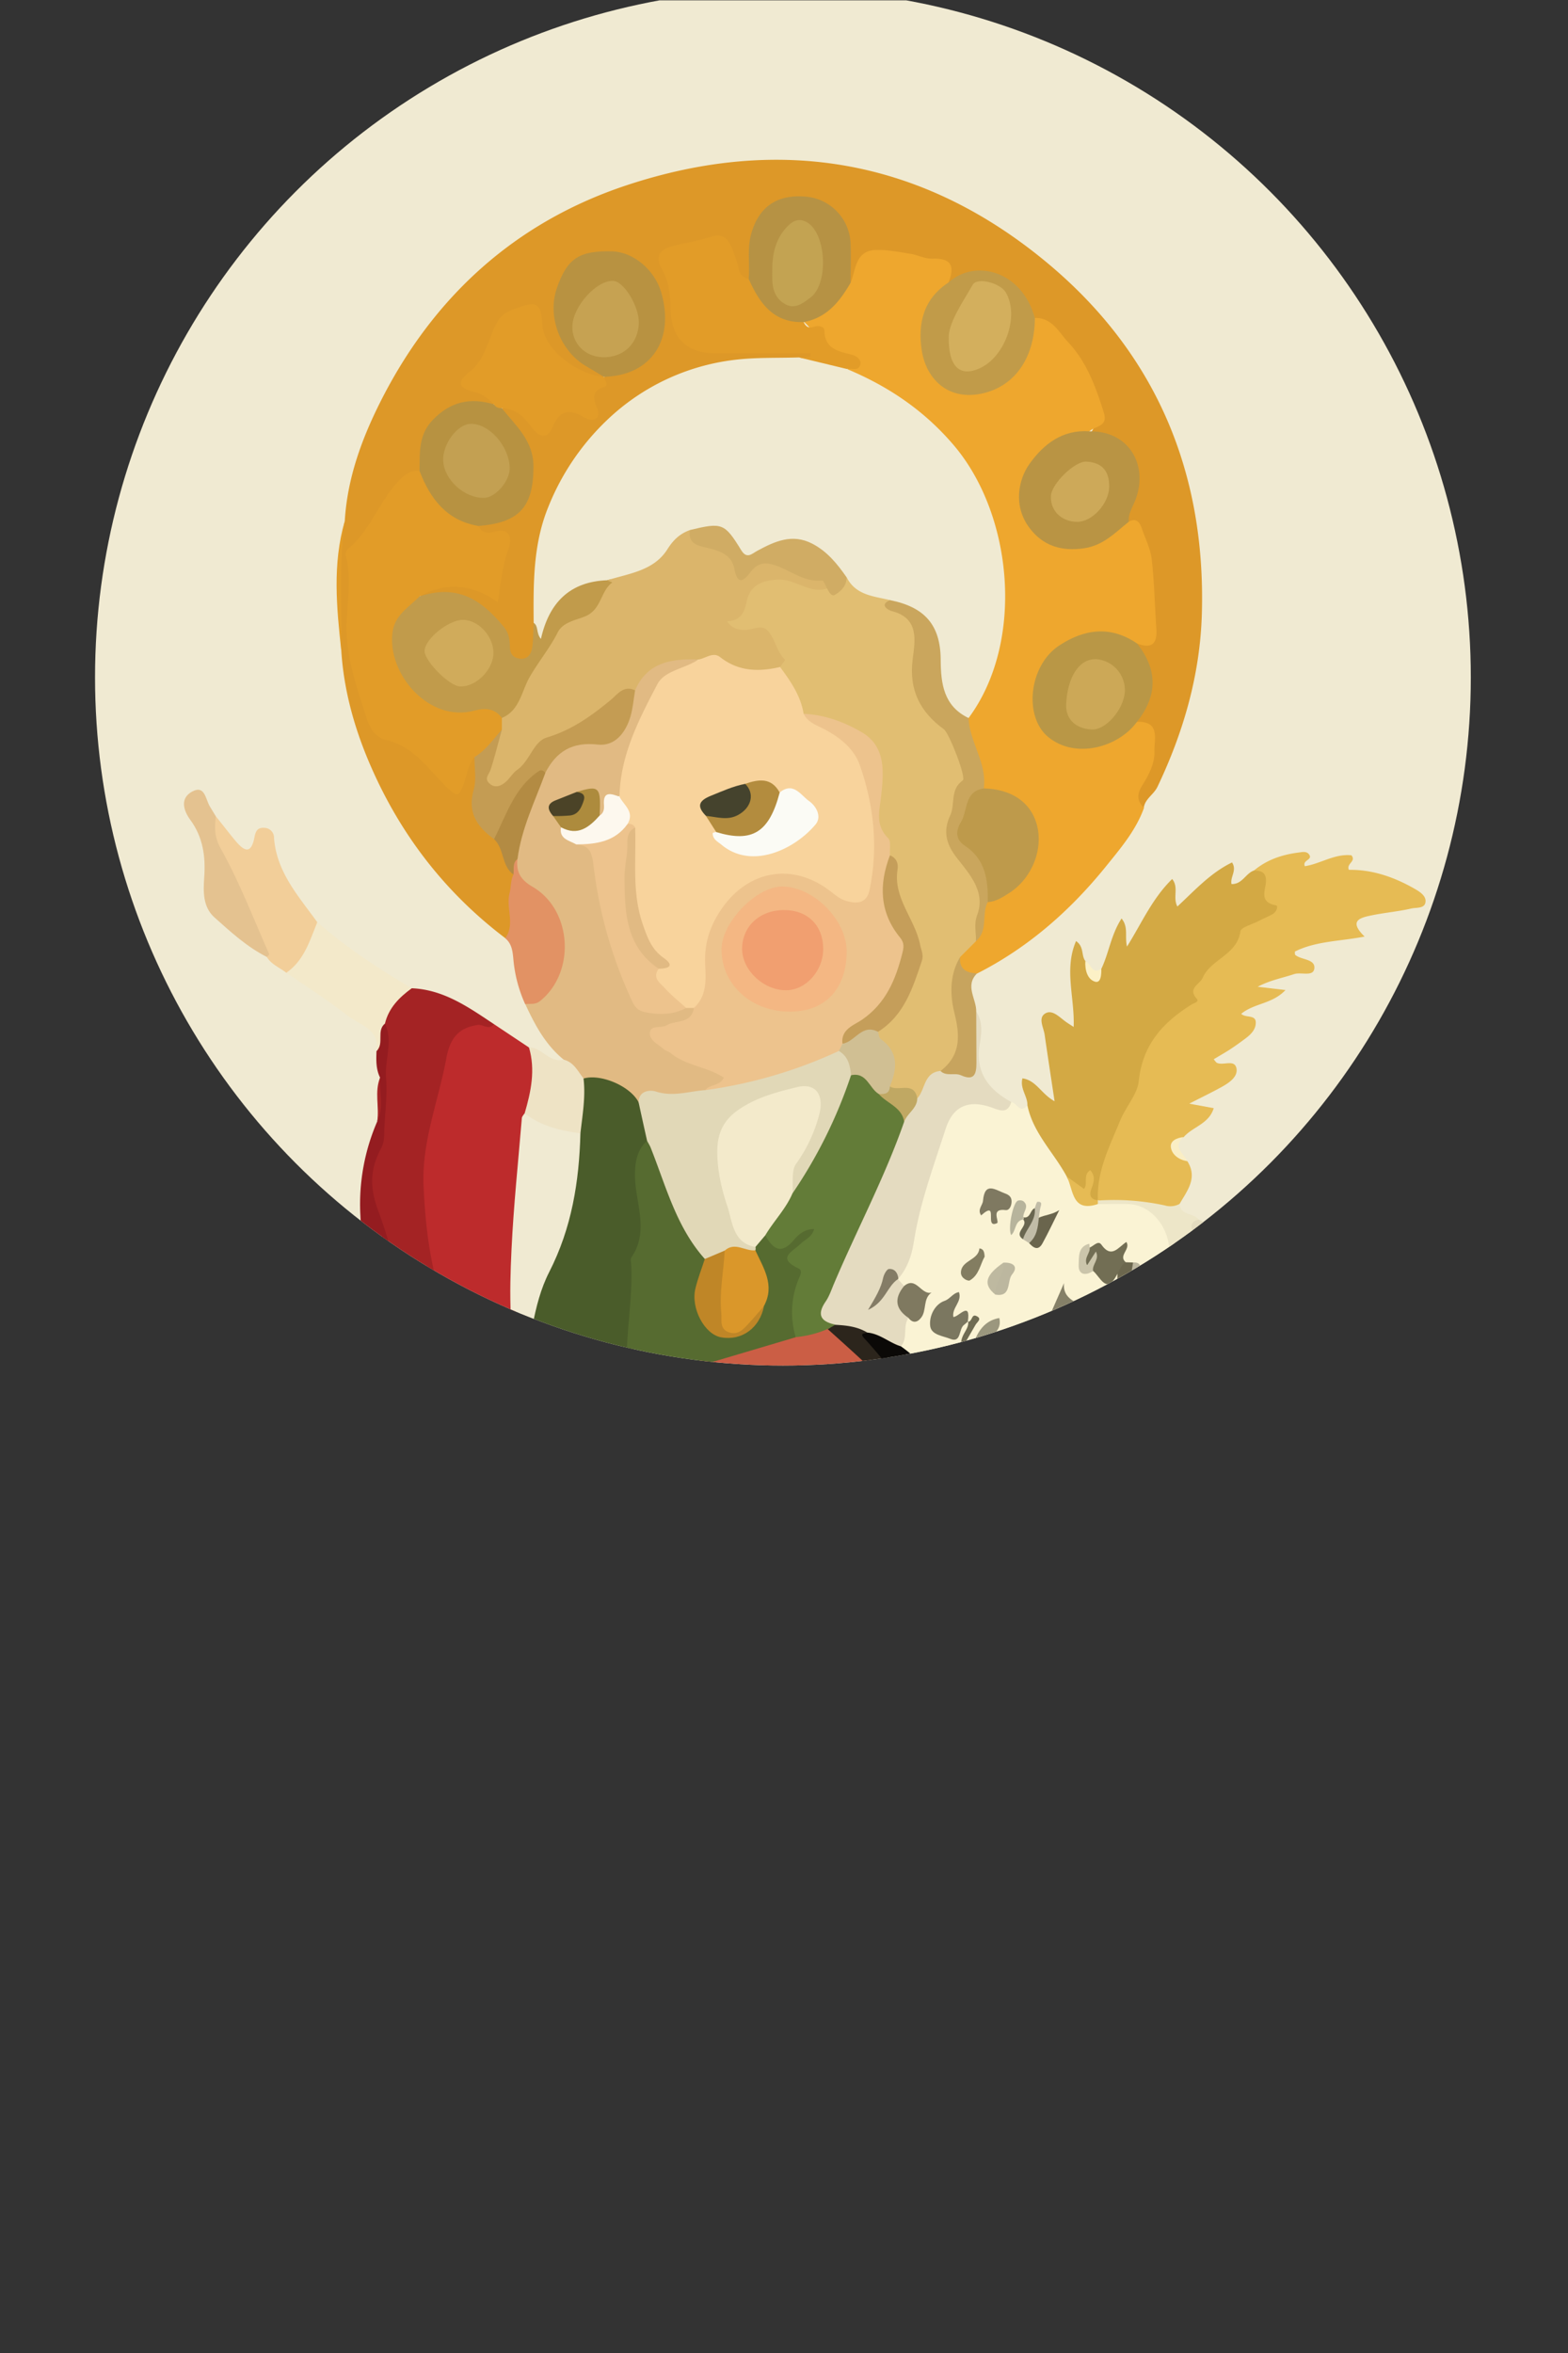 <svg xmlns="http://www.w3.org/2000/svg" xmlns:xlink="http://www.w3.org/1999/xlink" viewBox="0 0 726 1089"><rect x="0" y="0" width="726" height="1089" fill="#333333" stroke="none"/><defs><style>.cls-1{fill:none;}.cls-2{clip-path:url(#clip-path);}.cls-3{fill:#f0ead2;}.cls-4{fill:#dd9828;}.cls-5{fill:#eea72e;}.cls-6{fill:#cb5e45;}.cls-7{fill:#faf3d4;}.cls-8{fill:#ad2726;}.cls-9{fill:#e6bb54;}.cls-10{fill:#d3a944;}.cls-11{fill:#ac352b;}.cls-12{fill:#bd2b2c;}.cls-13{fill:#e1ba83;}.cls-14{fill:#a42324;}.cls-15{fill:#e4dbc0;}.cls-16{fill:#941c20;}.cls-17{fill:#f4ebe1;}.cls-18{fill:#f4ece3;}.cls-19{fill:#943d2a;}.cls-20{fill:#e3dbbf;}.cls-21{fill:#a82825;}.cls-22{fill:#eaddce;}.cls-23{fill:#ede6c8;}.cls-24{fill:#f2ce99;}.cls-25{fill:#f3e9ca;}.cls-26{fill:#c95b44;}.cls-27{fill:#e29264;}.cls-28{fill:#af4b37;}.cls-29{fill:#e4c290;}.cls-30{fill:#f2e9de;}.cls-31{fill:#e9c58f;}.cls-32{fill:#edc691;}.cls-33{fill:#eee3c5;}.cls-34{fill:#c65942;}.cls-35{fill:#39372c;}.cls-36{fill:#821f1c;}.cls-37{fill:#c7a45e;}.cls-38{fill:#80251d;}.cls-39{fill:#ece0c3;}.cls-40{fill:#363730;}.cls-41{fill:#893e2c;}.cls-42{fill:#898989;}.cls-43{fill:#32261f;}.cls-44{fill:#1b1b18;}.cls-45{fill:#7e7e7e;}.cls-46{fill:#727272;}.cls-47{fill:#6c6c6c;}.cls-48{fill:#818181;}.cls-49{fill:#646464;}.cls-50{fill:#5f5f5f;}.cls-51{fill:#6e6e6e;}.cls-52{fill:#797979;}.cls-53{fill:#e29c28;}.cls-54{fill:#5a5a5a;}.cls-55{fill:#9b9b9b;}.cls-56{fill:#7d7d7d;}.cls-57{fill:#565656;}.cls-58{fill:#686868;}.cls-59{fill:#5c5c5c;}.cls-60{fill:#eae5de;}.cls-61{fill:#faeec4;}.cls-62{fill:#fcf1c6;}.cls-63{fill:#8e8e8e;}.cls-64{fill:#c19b4b;}.cls-65{fill:#b99444;}.cls-66{fill:#b99746;}.cls-67{fill:#b79241;}.cls-68{fill:#b89241;}.cls-69{fill:#b69244;}.cls-70{fill:#c19b49;}.cls-71{fill:#c49c53;}.cls-72{fill:#b38b43;}.cls-73{fill:#e1be72;}.cls-74{fill:#caa65d;}.cls-75{fill:#be9a4b;}.cls-76{fill:#4a5c2a;}.cls-77{fill:#566b30;}.cls-78{fill:#637c38;}.cls-79{fill:#2c251c;}.cls-80{fill:#9a322d;}.cls-81{fill:#0b0907;}.cls-82{fill:#858068;}.cls-83{fill:#10120c;}.cls-84{fill:#7b7760;}.cls-85{fill:#726e54;}.cls-86{fill:#7f7960;}.cls-87{fill:#827c63;}.cls-88{fill:#7f7961;}.cls-89{fill:#767057;}.cls-90{fill:#716a56;}.cls-91{fill:#9b977e;}.cls-92{fill:#6a654d;}.cls-93{fill:#837d61;}.cls-94{fill:#bbb59d;}.cls-95{fill:#bcb79f;}.cls-96{fill:#b7b49c;}.cls-97{fill:#cbc5ab;}.cls-98{fill:#7a765e;}.cls-99{fill:#6c674e;}.cls-100{fill:#c1bca7;}.cls-101{fill:#beb9a0;}.cls-102{fill:#6a654e;}.cls-103{fill:#6a664b;}.cls-104{fill:#696650;}.cls-105{fill:#706c53;}.cls-106{fill:#bb2a2b;}.cls-107{fill:#8e221c;}.cls-108{fill:#be4233;}.cls-109{fill:#853f27;}.cls-110{fill:#daaf7d;}.cls-111{fill:#f8d39c;}.cls-112{fill:#dbb56b;}.cls-113{fill:#edc38d;}.cls-114{fill:#e1d8b7;}.cls-115{fill:#fdf8ee;}.cls-116{fill:#ad8b3d;}.cls-117{fill:#4b4327;}.cls-118{fill:#c0a863;}.cls-119{fill:#847c66;}.cls-120{fill:#eee0d2;}.cls-121{fill:#e6d3be;}.cls-122{fill:#8c211e;}.cls-123{fill:#781f17;}.cls-124{fill:#9e2822;}.cls-125{fill:#fbfaf8;}.cls-126{fill:#1b1a16;}.cls-127{fill:#fafafa;}.cls-128{fill:#f7f7f7;}.cls-129{fill:#f1f1f1;}.cls-130{fill:#f6f6f6;}.cls-131{fill:#f2f2f2;}.cls-132{fill:#d0ac64;}.cls-133{fill:#d0ab5b;}.cls-134{fill:#cda959;}.cls-135{fill:#cca857;}.cls-136{fill:#c3a052;}.cls-137{fill:#c6a252;}.cls-138{fill:#c3a352;}.cls-139{fill:#d3af5d;}.cls-140{fill:#c59e5a;}.cls-141{fill:#d0bf93;}.cls-142{fill:#f3eacb;}.cls-143{fill:#da972a;}.cls-144{fill:#bf8627;}.cls-145{fill:#8c211d;}.cls-146{fill:#4b6126;}.cls-147{fill:#fbfbf5;}.cls-148{fill:#b38c3e;}.cls-149{fill:#45432d;}.cls-150{fill:#f4b783;}.cls-151{fill:#f0e3d7;}.cls-152{fill:#f19f70;}</style><clipPath id="clip-path" transform="translate(44 -5)"><circle class="cls-1" cx="318.5" cy="318.5" r="318.5"/></clipPath></defs><g id="Capa_2" data-name="Capa 2"><g id="Capa_1-2" data-name="Capa 1"><g class="cls-2"><path class="cls-3" d="M-43.84,548.52q0-268-.16-536C-44,6.45-43,5-36.64,5q355.5.32,711,0c7.14,0,7.62,2.19,7.62,8.14q-.21,536.44,0,1072.89c0,6.39-1.12,8-7.81,8q-355.05-.35-710.08,0c-7.28,0-8.1-2.17-8.09-8.58Q-43.71,817-43.84,548.52Z" transform="translate(44 -5)"/><path class="cls-4" d="M115.63,246.15c1.16-19.55,7.66-37.54,16.32-54.83,24.53-48.95,62.66-83.55,114.34-100.63,71.18-23.51,137.52-11.93,195.38,36.63,49.88,41.87,72.64,96.75,70.8,161.66-.79,28.16-8.45,54.78-20.56,80.18-1.72,3.59-5.73,5.51-6.34,9.7-6.23-2.08-4.75-6.46-3-10.67,1.82-4.39,4.23-8.54,5.07-13.31,1.1-6.25.54-11.9-5.61-15.55-.45-1.15-.74-2.49-.06-3.45,7.13-10,6.36-19.92.23-30a3.65,3.65,0,0,1,0-3.43c3.6-1.59,7.39-3.06,6.76-8.15-1.56-12.45-.66-25.17-4.19-37.41A19.27,19.27,0,0,0,478,246.54c-1.86-3.36-.19-6.42.79-9.56,5.24-16.91,1.39-24.39-15.46-30.13a10.34,10.34,0,0,1-2.41-1.23c5.58-8.26,2.29-16.29-1.31-23.84-5.66-11.85-13.06-22.46-25.14-28.84a12.69,12.69,0,0,1-3.15-4.34c-7.92-15.17-16.3-18.52-32.28-12.91-1.44.51-2.83,1-4.28.08-.76-5.75-3.63-8.94-9.82-9.32-4.15-.25-8.13-2.06-12.32-2.56-13.14-1.59-13.3-1.5-19.86,10.43-.79,1.44-1.84,2.36-3.58,1.29-2.89-4.72-1.57-10-1.83-15-.7-13.65-8.45-21.86-21.12-22.13-12-.26-19.64,7.61-21,21.23-.49,5,1.14,10.33-2.49,14.78-6.23,1.26-6.61-3.92-8.11-7.58-4.17-10.23-4.71-10.59-15.4-7.8-1.76.46-3.54.77-5.31,1.14-9.81,2.07-10.57,3.27-7.14,12.76,1.57,4.36,1.85,8.82,2.22,13.34,1.22,14.73,6.5,19.55,21.11,19.62,12.09.05,24.18-.25,36.26.19,2.58.1,6.48-.08,6.67,3.09.22,3.45-3.69,3-6.22,3.5-12,.41-24.09-.75-36.09,1.86-44.71,9.73-77.13,43-84.57,87.42-1.76,10.49-.49,21.1-.82,31.65-.09,3.29.17,6.62-.48,9.86-.81,4-2.37,7.67-7.19,7.92s-7-3-7.84-7.11C187.63,293,179.17,287.52,169.78,283c-6-2.85-12.46-.09-18.63-1.17-2.55-4.72,1.3-6,4.21-6.17,9.47-.69,19.17-2.5,28.35,3,3.14-6.35,2.72-13.44,4.95-19.86,1.13-3.27-.63-5.06-4.1-5.26-3.62-.2-7.5-.2-7.25-5.54,1.58-1.55,3.69-1.89,5.67-2.54,17.83-5.88,23.33-23.16,12.64-39.15-2.61-3.91-7.22-6.52-7.76-11.78,5.82-5,9.69.12,12.8,3.36,4.74,4.92,8,7,12.09-.42,2.71-4.91,7.05-4.7,11.71-2.55,3.46,1.59,6.18,1.4,4.9-3.59-1.65-6.46,4.8-8.39,6.93-12.72,2.49-1.89,5.58-2.15,8.39-3.18,14.23-5.17,19.92-17.07,15.56-32.67-4-14.43-15.93-21.78-30.27-18.7-10.39,2.23-18.55,18.41-14.42,29.28,3.4,8.91,6.55,18.19,17,21.74a4.29,4.29,0,0,1,3.22,3.94c-2.38,2.91-5.46,2.45-8.23,1.17-10.86-5-18.77-12.84-22.76-24.35-.88-2.54.83-7.52-3.45-7s-9.63.56-12.2,4.79c-5.28,8.68-7.66,18.95-15,26.62-2.32,2.42,1.13,3.17,2.75,4.28,3.14,2.14,8.65,2.17,7.58,8.22-2.19,1.52-4.58,1.08-7,.89-12.91-1-22.91,7.07-24.64,19.78-.44,3.26,0,6.7-1.89,9.67-8.14,4.12-13.19,11.33-17.93,18.66-3.59,5.57-6.61,11.49-11.47,16.16A7.42,7.42,0,0,0,119,264.4c2.35,15-1.08,30.1,1.07,45.07,1.51,10.54,6.9,19.86,9.53,30.06a6.41,6.41,0,0,0,4.28,4.45c12.79,3.19,19.89,14.16,29.56,21.55,3.9,3,4.71,1.73,6.2-1.8,1.39-3.27,1-8.16,6.4-8.47,3.09,4.37,2.61,9.48,1.65,14-2,9.46,1.28,16.54,8,22.64,5.07,5.33,6.54,12.38,9.18,18.89-.07,7.07-1,14.09-.71,21.18.1,2.87.69,6.89-4.23,7.2-28.75-21.74-49.76-49.58-63.58-82.66-6.67-16-11.2-32.77-12.32-50.25C113.11,286.2,111.11,266.09,115.63,246.15Z" transform="translate(44 -5)"/><path class="cls-5" d="M349.85,135.86c2.51-6.14,2.11-14.84,11.65-15.15,5.27-.18,10.61.9,15.88,1.72,3.51.55,7,2.44,10.4,2.3,9.05-.37,10.25,3.79,7.38,11-.48,3.91-3.83,6-5.79,8.92-11,16.56-2.4,39.54,15.34,40.82,11.87.85,24.56-10.21,27.67-24.07.71-3.13-.08-6.74,2.78-9.23,8-.23,11.12,6.66,15.4,11.21,8.59,9.12,12.82,20.74,16.51,32.57,2.08,6.66-4,6.1-6.61,8.65-2.07,2.73-5.4,2.27-8.17,3.19-13.76,4.58-23.09,17.25-21.75,29.65,1.92,17.72,22.42,25.33,38.3,14.29,3-2.11,5.05-6.28,9.79-5.28,3.42-1.86,5,.11,6,3,1.65,4.8,4.07,9.54,4.64,14.48,1.22,10.66,1.39,21.43,2.14,32.14.51,7.22-2.48,9.31-9.07,6.66-4.74,1.14-8.65-1.89-13-2.6-18.33-3-35.18,13.43-32.25,31.66,2.05,12.75,13.46,20.07,26,16.66,7.06-1.92,13.08-6,19.42-9.36,11-.4,7.79,8.45,8,13.76.2,5.47-2.63,10.85-5.65,15.67-2.33,3.71-2.66,7.14.84,10.32-3.81,10.64-11.07,19-18,27.6-16.46,20.25-35.75,37.14-59.15,49.05-5.82,2.06-8.91-.1-9.49-6.13.31-4.93,4.71-6.89,7.34-10.14,4.5-4.89,1.72-12.49,6.4-17.3,8.53-5.51,17.95-9.89,20.64-21.33,3.32-14.07-1.64-23.54-15.46-27.92-2.54-.8-5.43-.78-7.3-3.17-1.62-10.87-8.31-20.57-7.35-32a8,8,0,0,1,1.26-4.29C419,312.61,419.62,289.1,418,265.39c-1.23-18.59-9.07-34.92-20.13-49.66a106.91,106.91,0,0,0-46-35.43c-1.68-.68-3.31-1.5-4.19-3.24,2.35-3.43,2.69-5.72-2.38-7.19-8.38-2.42-11.31-11.13-17.45-16.23C336.87,149.77,342.18,141.36,349.85,135.86Z" transform="translate(44 -5)"/><path class="cls-6" d="M186.22,758.54c-4.06-3.71-6.83-8.37-9.38-13.14-3.35-6.25-7.29-11.07-15.54-9.37-5.6,1.15-6.85-3.32-5.06-6.55,7.65-13.73.28-23.32-7.92-33-1.17-1.37-1.84-3.19-3.1-4.45-10.59-10.61-15.86-22.45-9-37.25,8.08,1,11.21,8.38,16.57,12.84,8.37,7,15.57,8.9,22.94,4.37,5.18-3.2,10.75-5.32,16.24-7.73a56.89,56.89,0,0,0,11.24-3.9c14-4.52,27.35-10.82,41.48-15,26.14-8.31,52.27-16.65,78.87-23.35,5-.89,9.7-2.69,14.76-3.07,14.06,9.18,27.22,19.36,36.28,33.92a5.29,5.29,0,0,1-.72,2.59c-9.48,6-20.53,8.35-30.7,12.82a586.05,586.05,0,0,0-78.06,41.9c-3.32,2.1-6.94,3.67-10.22,5.83-19.72,11.61-38.49,24.66-57.36,37.57C194,756,190.88,758.93,186.22,758.54Z" transform="translate(44 -5)"/><path class="cls-7" d="M424.21,515.08c2.56.14,4.07,5.72,7.49,1.46,6.63,10.57,13.69,20.88,19.49,32,3,6,3.83,14.76,14.33,11.44,3.33-.21,6.65-.19,10-.12,15.57.33,25.91,11.69,24.18,27.08-2.54,22.57-9.3,43.92-18.73,64.57-5.5,12-9.24,24.75-10,38.14a3.67,3.67,0,0,1-1.93,2c-4.64-.24-6.76-4.59-10.47-6.36a44.18,44.18,0,0,0-35.81-6.49,16.21,16.21,0,0,1-5.28-.58c-1.44-.55-3.1-1.37-3.06-2.94.37-12.82-11.17-16.67-18-24-.66-.72-2.29-.49-3.46-.8-7.1-7.6-14.95-14.53-20.77-23.29.64-4.34-.15-9,3.33-12.64,5.91-.24,5.93-5.44,8-9.11,1-1.82.61-1.39-.75-1.26-3.13.28-5.06-2.89-8.13-2.87a5.27,5.27,0,0,1-3.68-3.6,6.27,6.27,0,0,1,.3-2.75,58.15,58.15,0,0,0,6.25-18.79c2.53-16.2,8.35-31.49,13.39-47,4.51-13.86,10.94-17,25.44-13.92C418.9,515.76,421.6,516.67,424.21,515.08Z" transform="translate(44 -5)"/><path class="cls-8" d="M253.72,714.67c37.71-24.27,76.52-46.37,119.59-60,7.78,2.7,10.83,11,17.69,14.84a12,12,0,0,1,2,1.52c3.47,6,9.85,9.87,12.06,16.76a26.62,26.62,0,0,1,0,5c-1.49,4.34,2.61,8.16,1.15,12.5,1.35,9.93.13,20.05,3.88,29.89,1.43,3.74,1,9.07-2.36,13.6-4,5.38.56,21.91,5.93,26.39,5.12,4.27,4.22,9.76,1.49,14.66-2.18,3.92-2.45,6.58,1.61,9,2.27,1.38,2.83,3.76,3.19,6.22.82,5.68-1.38,8-6.28,5.56-6.21-3.14-9.2-.13-14.63,2.71-7.22,3.77-14.66,6.59-20.63,12.55-1.59,1.59-4.64.78-7-.18a13.6,13.6,0,0,1-2.32-1.24c-8.07-6.13-15.21-13.37-23.23-19.57-7.19-3.34-15.19-2.51-22.66-4.45-4.33-1.12-8.81-1.66-12-5.29-3.41-7-6.73-14.11-8.17-21.89-2.71-8.44-8.6-13.2-17.1-15.23-3.48-.84-7.09-1.06-10.45-2.4a28,28,0,0,1-8.87-8.57c-3.76-8.59-3.73-19-12.82-25.06C251.59,720.57,251.73,717.17,253.72,714.67Z" transform="translate(44 -5)"/><path class="cls-9" d="M505.75,542.41c4.87,7.67,0,13.58-3.56,19.73-2.2,4.18-6.11,3.88-9.28,2.45-8.76-3.93-17.92-3.28-27-3.34-5.39-2.36-4-6.94-3.1-10.89,3.05-13.61,9-26.22,14.69-38.83a58.31,58.31,0,0,0,4.2-11.75c2.56-11.69,9.37-20.8,18.85-27.87,3.2-2.39,6.5-4.33,6.42-9a5.74,5.74,0,0,1,2-4c10.55-9.81,16.37-24.34,30.51-30.57,1.3-.57,3.7-1.86,2.56-2.95-5.16-4.95,0-12.86-5.43-17.51,6-5,13-7.33,20.59-8.31,1.81-.23,3.86-.75,5,1,1.64,2.48-3.29,2.45-2.05,5.32,7.22-1.11,13.79-5.86,21.56-5.05,2.4,2.86-2.51,3.82-1.16,6.74,10.74-.18,20.84,3.29,30.32,8.69,2.35,1.34,5.31,3.2,5.18,5.87-.16,3.53-4.23,2.78-6.54,3.32-6.15,1.42-12.5,1.94-18.68,3.23-5.07,1.06-10.57,2.43-3,9.77-11.6,2.23-22.54,2.05-32.3,6.94.06.49-.09,1.31.22,1.57,2.87,2.38,9.3,1.79,8.8,6.24-.45,4-6.14,1.54-9.39,2.63-5.53,1.84-11.33,2.88-16.83,5.85l12.86,1.51c-6.14,6.53-14.39,6-20.49,11,1.93,2,6.58.29,6.73,3.85.14,3.2-2.09,5.56-4.58,7.43s-4.83,3.56-7.34,5.2-5,3-7.56,4.58c.78.88,1.06,1.43,1.49,1.64,3,1.42,8.39-1.91,9.09,2.78.57,3.86-3.68,6.62-7.19,8.55-4.13,2.27-8.38,4.32-14.71,7.55l11.33,2.1c-2.2,7.36-9.86,8.61-13.94,13.44C495.51,536.41,502.22,539.16,505.75,542.41Z" transform="translate(44 -5)"/><path class="cls-10" d="M536.6,407.88c2.85.16,5.38.43,5.56,4.32.21,4.29-3.79,10.21,4.55,11.79,1.42.27.23,3.21-1.58,4.16-2.14,1.12-4.36,2.07-6.5,3.18-2.92,1.52-8,2.8-8.31,4.74-1.58,11-13.73,12.79-17.49,21.52-1.31,3.05-7.18,4.71-2.67,9.71,1.22,1.35-1.39,1.93-2.58,2.68-13.21,8.3-22.63,18.55-24.34,35.52-.58,5.76-6.07,11.92-8.65,18.25-4.87,11.88-10.89,23.44-10.25,36.85l-1.13.57c-4.84,0-3.66-3.38-3.5-6.2-4.83,4.34-6-1.19-8.42-3.19a6.07,6.07,0,0,1-1.37-2.24c-5.94-11.07-15.6-20.09-18.22-33,.13-4.17-3.53-7.63-2.31-12.46,6.38.87,8.67,7.19,14.89,10.59-1.65-11-3.18-20.89-4.6-30.79-.49-3.37-3.21-7.81.35-9.88,3.26-1.88,6.55,1.81,9.46,3.9.91.66,1.87,1.24,3.63,2.39.52-13.65-4.54-26.71,1.1-39.75,3.83,2.62,2.32,6.68,4.3,9.22,2.52,1.1.55,11.32,7.4,3.65,3.51-7.26,4.4-15.59,9.37-23.32,3.32,4.05,1.37,8.38,2.53,13,6.79-10.85,11.66-22.24,20.91-31.27,3.19,3.91.16,8.48,2.4,12.73,7.94-7.32,15.26-15.54,25.31-20.4,2.42,3.65-.94,6.68-.24,10C531.2,414.32,532.75,409.18,536.6,407.88Z" transform="translate(44 -5)"/><path class="cls-11" d="M253.72,714.67c.13,4.37,1.25,7.26,6,9.49s4.68,8.85,6.46,13.62c1.12,3,1.36,6.3,2,9.47-18.69,3.84-21.69,17.81-23.14,33.89-1.19,13.29.62,26.48-.45,39.67-.43,5.24,1.77,7.19,6.59,7.33,3,.09,6.09-.24,9,.35,2.58.52,6.64-.43,6.05,4.52-5.52,3.5-11.68,1.8-17.57,2.06-6.88.29-13.8-.16-20.63.89-6.54,1.67-13.08,3.34-15.5,10.89-4.69-3.39-10.92.57-15.52-3.23-5.75-17.5-6.41-35.82-8.36-53.89-1.12-10.34-3.65-20.64-2.5-31.19C208.58,743.71,230.15,727.64,253.72,714.67Z" transform="translate(44 -5)"/><path class="cls-12" d="M184.72,479l16.15,10.75c5.79,6.36,4.83,13.69,3,21.13-.86,3.48-1.74,7-2.76,10.39-3.17,22.72-5,45.59-6.22,68.47-.94,17.51,1.05,35,3.8,52.26a8.68,8.68,0,0,1-.21,4.44c-1.86.63-3.09,1.39-2,3.84.61,1.39-.16,2.9-1.81,3.57-10.84-3.06-17.4-11.27-22.9-20.14-23.68-38.16-27.19-79.11-15.88-121.87,1.54-5.83,3.1-11.66,4.55-17.52C164.18,479.2,169.62,475.69,184.72,479Z" transform="translate(44 -5)"/><path class="cls-13" d="M217,495.42c-8.43-6.84-13.34-16.1-17.79-25.69,21.42-16.31,21.45-36.7-.14-53.87-4.58-3.64-5.55-8.26-5.71-13.5,2-14.3,7.49-27.44,13.28-40.49,5-9.88,12.07-15.52,24.17-14.7,8.33.57,12.83-4.3,15-12.71.88-3.48,1.55-7,2.77-10.41,5.85-13.08,16.57-18.33,30.11-14.79,2,3.83-1.39,4.95-3.53,5.8-17.7,7-20.49,24.06-26.12,38.95-2.3,6.11-3.09,12.86-5.21,19.14-5.69.75-5,8.43-10.37,9.58-3.28-3.11,0-12.72-9.5-9.63-3.83,2.1-9.49,1.94-9.89,8.15.56,2.22,2.1,4,2.66,6.23,1.35,4,4.71,5.49,8.27,6.76,5.41.74,7.85,2.95,8.41,9.28a178.07,178.07,0,0,0,17.16,62.34c2.21,4.56,6,5.61,10.36,5.85s8.37-.92,12.54-1.55a6.16,6.16,0,0,1,3.92.81c2.53,8-4.68,7.4-8.61,9.7-2.43,1.41-7,.37-7.14,4.05-.09,3,3.92,4.14,6.32,5.86,5.22,3.72,11.23,5.64,17.17,7.82,3,1.09,7.13,1.77,7.24,5.79s-4,4.68-7,6a24.79,24.79,0,0,1-2.55.89c-9,3.86-18.47,1.64-27.71,2.05-2.45.1-1.94,1.64-3,2.17-7.88-5-15.79-9.89-25.55-10.18C221.7,503.47,219.64,499.14,217,495.42Z" transform="translate(44 -5)"/><path class="cls-14" d="M184.72,479c-2.39,3-5,0-7.49.35-8.87,1.33-12.82,5.95-14.59,15.5-3.63,19.7-11.47,38.64-10.52,59.16,1.3,28.23,5.52,55.7,22.15,79.68a59.19,59.19,0,0,0,21.34,19.22c4.83-.31,3,4.87,5.4,6.53a7.09,7.09,0,0,1,1.9,2.89c-3.06,2.8-6.83,3.46-10.79,3.55-2.23-1.52-3-4.72-5.94-5.37-14.32-3.18-22.13-14.34-29.49-25.28a149.58,149.58,0,0,1-23.92-58.87,38.89,38.89,0,0,0-5.51-15.23c-3.41-5.11-3.31-10.2-.83-15.41,7.49-15.79,6.26-32.6,5.77-49.29-.16-5.74,2-11.35.68-17.1,1.75-7.95,4.17-15.36,13.76-16.95C161.49,463,173,471.21,184.72,479Z" transform="translate(44 -5)"/><path class="cls-15" d="M371.76,597l2.87,3.17c-.53,5.07,2.42,9.66,2,14.71-2.75,4-.15,9.36-3.45,13.2-6.32,1.55-10.71-3.78-16.38-4.54-4.55-2-9.48-2.54-14.24-3.75-10-3.61-10.42-4.81-5.77-15,12.34-26.85,24.88-53.62,35.92-81,1.65-4.18,5.24-7.25,6.62-11.59,2.75-5.85,4.05-13.14,12.82-13.06,1.48.28,3,.25,4.48.6,7.18,1.75,8.86-1.71,8.94-8.21.07-6.13-2.08-12.74,2.47-18.32,3.11,4.68,2.41,10.19,1.61,14.93-2.24,13.19,4,21.08,14.59,26.91-1.81,6-5.94,3.59-9.43,2.39-10.21-3.52-17.54-.61-20.91,9.85-5.57,17.3-12,34.41-14.78,52.48-1,6.44-3,12.06-7.14,17-8.17-2.83-4.51,5.77-7.53,7.14C366.72,602,365.87,596.26,371.76,597Z" transform="translate(44 -5)"/><path class="cls-16" d="M134.24,478.72c3.93,8.29-.25,16.88.52,25.45.64,7-.4,14.9-.77,22.4-.16,3.32.16,6.69-1.47,9.75-5.22,9.74-5.53,18.25-1.16,29.7,6.09,16,9,33.62,16.2,49.21,6.69,14.5,15.64,28.43,28.69,38.67,2.54,2,6.23,4.43,8.9,4,7.82-1.41,6.74,3.59,7,8-5.6,3.85-12,6.17-17.86,9.73-4.7,2.89-11.34,1.93-17-1.6-8.24-5.17-13.62-13.32-21.12-19.19-6.15-21-8.72-42.58-11.28-64.19-1-8-1.68-16-2.07-24a96.1,96.1,0,0,1,7.83-42.6c1.73-6.68-.61-13.62,1.34-20.29-1.94-3.91-1.83-8.1-1.66-12.29C133.52,487.77,127.89,481.41,134.24,478.72Z" transform="translate(44 -5)"/><path class="cls-17" d="M549.38,921.47c12.43,4.91,13.41,8.09,15,21.69,1,8.44.09,16.6.33,24.87.06,2,.64,3.64-1.89,4-1.86.28-4,.1-4.69-1.85-3.39-9.39-12.5-4.61-18.58-9.86.26,5.81,4.57,3.72,5.38,6,1.09,3.08,2.55,7.16-2.8,7.16-3.11,0-6.33-1.55-6.81,2.93-.44,4.13,3.08,4.5,6.09,5.15.68.14,1.2,1,2.55,2.14-7.81,2.42-11.6-2.87-15.11-6.64-2.32-2.49-4-3.61-6.6-2-6.13,3.88-13.51,1.15-19.87,4.21-2.84,1.37-5.71-.79-8-3.06s-5.58-3.4-8.1-1c-3.18,3.09,1.56,3.51,2.5,5.26a2.64,2.64,0,0,1-.14,3.29,2.83,2.83,0,0,1-4.1.17c-7.26-6.37-14.6-1.73-21.92-.35-.86.16-2.14,1-2.48.64-9.12-8.48-20.1,1.28-28-1.89-15.21-6.09-31.77,2.47-45.95-6.54-1-3.38,1.31-4.92,3.64-6.44,12.44.68,24.78-.86,37.14-1.46a66,66,0,0,1,21.75,2.45c8.95,2.82,16.48-3.16,24.83-1.12,1.85.45.78-3.93,3.29-4.48,2.42-.78,7,3.41,6.72-3.77-.13-3.55,4.49-3.72,7.34-2.46a33.52,33.52,0,0,0,13.94,3.19c2.34,0,5.12.41,5.6,3.5.6,3.92-2.33,4.65-5.31,5.21,4.27,1,6-1,6.34-5,.27-3.36.7-6.85,5-7.5s7.52.91,8.58,4.51c5.54-2.08-.06-13.22,9.65-12.78-3.06-2.53-8.2-6.12-4.06-11s8.67-1.51,12.22,3c-1.31-3.75-4.53-4.51-7.4-5.6-1.91-.73-4.63-.67-4.16-3.63.43-2.68,2.52-4,5.23-4.08a44.66,44.66,0,0,1,4.49.07c2.87.25,3.33.28,2.51-3.17S546.74,921.84,549.38,921.47Z" transform="translate(44 -5)"/><path class="cls-18" d="M389.75,970.43q-1.8,2.72-3.62,5.43c-7.1-.22-14.08-.63-16.68,8.48-1,3.58-4.27,2.18-6.92,1.54-4.65-1.12-9.39-3-11.78,3.87-1.05,3-3.83,1.82-6.16.72-10.91-5.15-22.27-6.87-34.13-4.12-2.67.62-3.81-1-5-2.84s-2.3-3.54-3.56-5.22c-1.65-2.22-3.9-3.26-6.18-1.3-2.65,2.29.18,3.55,1.45,5,.93,1,2.83,1.26,2.7,3.24-.37.4-.92,1.24-1.11,1.17-15.49-6.07-33.83-3.64-47.42-14.7-6.73-5.47-11.83-11.69-21.56-6.25-2.1,1.17-5.81-.51-8.75-.88-.95-1.79.7-2.69,1.21-4s1.85-2.47.69-4.18c-4.51-1-4.13,4.67-8.09,5.47l-1.07-9.61c1.18-3.16,4-3.59,6.76-4,9.31.86,14.46-7.18,21.91-10.31a18.94,18.94,0,0,1,5.36-.44,15.16,15.16,0,0,1,3.95.75c2.81,1.24,5.75,2.27,7.73,4.83-1.5,5.4-3.88,10.69-1.67,17.26,3.46-3.74,7.18-5.38,9.19,1.06,1,3.18,2.2,5,5.54,2.41,1.92-1.48,4-1.12,5.95-.17,3.72,1.8,6.4,2.85,9.77-1.75,2.6-3.55,7.78-1.15,11.78.06a3.88,3.88,0,0,1,1.63,1.88c.85,1.71-3.82,5.13,1.9,5.46,2.74.16,4.72,3.39,7.93,2.7,3.59-1,7.29.08,10.89-.6,8-2.42,13.1,1.4,16.88,8.26-.49-1.51.7-.25.65-.3-5.15-5.07-4.3-8.2,3-7.39,3.63.4,5.39.93,6.09-3.39.53-3.23,3.74-3.41,5.72-1.84,7.62,6,15.2,2.94,23.08.89C382,966.53,387.21,963.65,389.75,970.43Z" transform="translate(44 -5)"/><path class="cls-19" d="M468,691a5.31,5.31,0,0,1,1.48.28c2,.63,2.72,2,2.51,4a42,42,0,0,0-1.31,19.64c1.11,6.78,4.21,10.34,11.68,8.84,4.11-.83,8.37-1,12.54-1.71a12,12,0,0,1,3.91.48,146.73,146.73,0,0,0,24.86-2.42c7.12-1.2,12.8-4.91,15.8-11.93.8-1.87,1.4-4,4-4.58,2.16,2.26,1.62,4.77.59,7.33-6.24,22.5-20,27.79-45.51,30.77-6.55.76-13.34-.51-19.9.25-21.5,2.48-40.87-14.25-41.66-39.86-.15-4.82,0-9.66.07-14.49,4.92-3.76,9.57.06,14.34.5A166.34,166.34,0,0,1,468,691Z" transform="translate(44 -5)"/><path class="cls-20" d="M511.15,569.52a125.18,125.18,0,0,1,20.57,12.38c5.28,3.86,6.86,8.82,2.44,13.72-4.26,4.74-5,9.9-4.78,15.67-8.37,9.88-12.81,22-18.63,33.27-7.38,14.56-15.27,28.86-22.7,43.4a23.65,23.65,0,0,1-3,4.56,6.41,6.41,0,0,1-3.69,1.88c-8-.94-7.08-6.47-5-11.3a600.74,600.74,0,0,0,28.9-82.38c2.05-7.62,3-15.22,1.35-23.17C506,574.37,503,568.41,511.15,569.52Z" transform="translate(44 -5)"/><path class="cls-21" d="M369.78,823.48c5.86,1,12.11,3.38,13-6.44.45-4.88,4.46-4.91,8.34-3.71,3.22,1,6.22,2.38,7.75-2.66,2.51-8.26,8.17-5.87,13.59-3.36,1.86.86,3.57,4.82,5.62,1.48,1.72-2.82,1.38-7.11-2.58-8.32-9.43-2.88-6.73-6.7-2-12.05,4.08-4.61,1.71-9.89-4.49-11.06-1.83-.35-2.9-1-2.8-2.66a46.19,46.19,0,0,0-3.64-20.87c-.93-2.27.37-5,2.49-6.35,5.77-3.76,5.39-11.15,3.33-14.19-6.38-9.4-1.59-18.74-2.25-28,3.81,10.39,4.14,21.48,5.8,32.23,5,32.28,9.07,64.7,13.33,97.09.32,2.43,2.73,6.15-2.27,7.15-4.16,2-8.17.5-12.12-.67a156.27,156.27,0,0,0-23.38-5.4c-6.55-1-12.95-2.44-18.2-6.88C368.3,826.94,368.24,825.14,369.78,823.48Z" transform="translate(44 -5)"/><path class="cls-22" d="M549.38,921.47c-7,3.91-1.42,7.38,1,10.48-2.88,2.38-3.61-.44-5.08-.87-4.09-1.18-10.49-1.9-11.71.78-1.82,4,4.6,1.73,6.66,4,2.48,2.75,5.61,4.91,8.63,7.48-3.41,2.74-5.89,1.65-8-1-2.42-3-5.83-6.26-8.8-2.71-2.51,3,0,6.72,3.93,8.56,1.23.58,2,2.09,3.43,3.66-4,.72-13-4.53-7.62,6.25.63,1.27-6.53,3.5-1.61,7.41a11.79,11.79,0,0,1-3.17,1.15c-1.68.11-3.77.54-3.65-2.45.18-4.37-3-4.51-6.17-4.67-4.5-.23-3.47,3.71-3.84,5.8-.69,3.88-1.73,7.46-5.8,8.22s-6-2.73-7.87-5.65c3-3.07,8.42,4.15,9-1.94.25-2.74-5.28-2.93-8.88-1.82-3.3,1-5.64-1.48-8.06-3.19-1.88-1.33-4-2-5.94-.88-2.58,1.55-1.43,3.45.3,5.13,1.36,1.34,1,2.77-.28,3.88s-2.75.86-4.07-.22c-1.63-1.33-3.3-2.61-5-3.91l-.89-.91c-.91-2.88-1.71-5.67-5.37-6.52-3.5-.8-5-3.39-4-6.87,1.1-3.75,3.93-2.66,6.68-2.18,4.67.81,10.25,3.89,10.86-5.15.21-3.17,4.09-2.75,6.85-2,3.6,1,6,4,9.32,5.42,1.7,2.57-2.2,3.56-1.54,7.08,2-2.8,2.32-4.79,1.5-7.11-2.39-1.7-6.24-3.32-3.55-6.81s5.95-1.15,8.59,1.1,3.9,6.21,9.17,6.79c-3.12-4.66-1.36-8.8-.17-13,2.21-7.87,4.56-8.64,12.19-4.26-5.41-2.37-9-9.09-17-5.3-3.75,1.78-9,1.53-11.25-2.82-2.48-4.86,3.14-6.27,5.5-9s4.77-4.08,8.26-1.5c2.49,1.85,5.47,1.69,8.33.48,5.2,2.32,10.5,4.2,16.34,3.59,1.46,3.63,2.95,6.88,7.92,4.11,1.53-.85,3.43,0,4.74,1.39Z" transform="translate(44 -5)"/><path class="cls-23" d="M511.15,569.52c-2.67.24-4,2-3.28,4.31,6.2,21.24-4.75,39.47-9.76,58.85-3.86,15-12.86,28.11-14.53,43.73-.32,3-3.4,4.1-4.72,6.37-2.62,4.53-4.09,8.93,3.46,10.08-3.34,6.71-4.95,6.95-10.74,1.61-.7-1.08-1.39-2.16-2.09-3.23-1.8-15.72,5-29.21,10.42-43.28,4.72-12.14,10.77-23.74,12.08-37.46.76-8,4.79-15.92,5.38-24.68.76-11.3-7.41-23-18.62-23.54-4.81-.23-9.65,0-14.47,0-.7-.4-.92-.78-.68-1.15s.48-.55.72-.55l0,.05a110.53,110.53,0,0,1,31.06,2.27,8.83,8.83,0,0,0,6.79-.73C502.57,567.76,508.82,566.26,511.15,569.52Z" transform="translate(44 -5)"/><path class="cls-24" d="M55.9,382.75c3,3.71,5.86,7.48,8.91,11.14,3.7,4.45,7.36,7.34,9-1.39.5-2.68,1.38-4.61,4.51-4.36a4.55,4.55,0,0,1,4.56,4.63c1.15,15.85,11.34,27,20,39,1.3,9.25-7,22.75-14.34,23.43-3-2.39-6.9-3.78-9-7.32-10-17.23-15.88-36.39-25.82-53.64C51.39,390.18,52.49,386.08,55.9,382.75Z" transform="translate(44 -5)"/><path class="cls-25" d="M88.57,455.21c8.24-5.7,10.86-14.83,14.34-23.44,13.45,11.81,28.34,21.57,43.73,30.61-5.77,4.21-10.66,9.09-12.4,16.34-4.11,3.37-.2,9.21-3.9,12.71,1.6-10.32-7.91-12-13.36-16.32C107.94,467.93,98.08,461.79,88.57,455.21Z" transform="translate(44 -5)"/><path class="cls-26" d="M544.07,710.93c-.2-1.76-.4-3.52-.86-7.59-2.39,12.31-9.33,17.25-18.91,19.31-8.14,1.75-16.69.38-24.7,3.21a17.87,17.87,0,0,1-1.06-2.2c2.56-6.63,7.76-13,2-20.46a57.42,57.42,0,0,0-5.39-6c-2.06-2-5-3.55-4.7-7.14,5.46-6.45,13.44-9.39,18.64-4.67,8.57,7.77,19,8.21,29.09,10.43,2.16.35,3.9,1.69,5.85,2.54C546.63,702.58,546,706.75,544.07,710.93Z" transform="translate(44 -5)"/><path class="cls-27" d="M195.58,402.55c-.62,5.92,1.31,9.55,7,12.87,18.46,10.74,20,39.68,3.43,52.91-2.17,1.74-4.54,1.09-6.85,1.4A63.43,63.43,0,0,1,193.7,449c-.34-3.67-.69-7.22-3.78-9.76,4.75-6.49.25-13.89,2-20.77.71-2.81.45-5.92,1.8-8.67C192.57,406.89,190.7,403.84,195.58,402.55Z" transform="translate(44 -5)"/><path class="cls-28" d="M540.31,698.29c-11.2-2.34-22.94-1.68-32.37-11.06-4.69-4.66-11.84-1.13-16.62,3.81-3.21,1.06-4.15-1.12-5-3.47,6.92-15,14.39-29.66,22.77-43.88,4-3.56,8.09-6.86,13.55-7.81,6.25-1.09,8.13-7.26,12.42-10.63,2.36,3.51,5.93,6.44,5.33,11.34-12.73,3.38-17.22,13.78-20.9,24.76-.75,2.23-1,4.95.94,6.77,2.29,2.12,4.48,0,6.57-.87a23.4,23.4,0,0,1,8.63-2.19c3.31-.07,4.25,1.56,3.24,4.57-9.31,7.83-18.92,13.14-30.27,2.47-.19,8.84,8.51,17.5,17.4,18.35,3,.28,6.06-.17,8.9.9C538,692.52,541.09,694,540.31,698.29Z" transform="translate(44 -5)"/><path class="cls-29" d="M55.9,382.75c-.4,5.11-.9,9.27,2.25,14.87,8.76,15.6,15.2,32.52,22.48,48.95.1.23-.7.87-1.08,1.32-9.19-4.63-16.72-11.57-24.27-18.31-5.37-4.79-5.2-11.92-4.72-18.57.68-9.57-.56-18.56-6.41-26.51-3.43-4.67-4.79-10.2.94-13.22s6.1,3.56,8,6.83Z" transform="translate(44 -5)"/><path class="cls-30" d="M520.37,912.37c-2.38,4.2-6.57,5.39-9.22,1.88-3.19-4.22-4.85.73-7.12,0-4.59-2-8.86-2.31-12.89,1.56a5.32,5.32,0,0,1-6.77.46c-5.34-3.81-11-2.35-16.52-1.28-7.71,1.48-15,1.53-21.14-4.26-2.15-2-4.33-2.14-6.34-.12-7.85,7.87-15.21,3.23-22.64-.74-1-5-.35-9.6,2.74-13.74,2,5.39,5.54,6.54,11.26,5.84,7.71-.94,15.61-.4,23.42-.41,1.47,0,4.06.07,4.24.67,2.86,9.46,9.1,3.77,13.57,2.71,11.63-2.75,23.36-.84,35-1.68C515.08,902.7,515.21,910.75,520.37,912.37Z" transform="translate(44 -5)"/><path class="cls-31" d="M220.5,912.3q-1.45-6.37-2.93-12.74c-.38-10.83-4.61-21.12-4.47-32-.22-6.66,2.76-12.11,6.57-17.24,5.2-7,6.18-6.92,10.6,1,3.48,18.12,6.32,36.32,6.47,54.83a5.29,5.29,0,0,1-3.32,2.58C229.28,910.42,223.69,907.07,220.5,912.3Z" transform="translate(44 -5)"/><path class="cls-32" d="M370.11,829.21c6.25.54,11.95,2.83,17.52,5.53,5.18,7.59,1.87,16.46,3.71,24.56,1.72,5.3,5.53,9.1,9.25,13-2,4-5.77,6.47-8.2,10.09A5.54,5.54,0,0,1,389,884c-3.44-.67-4.84-3.77-7.05-5.92-12.48-13.78-13.49-30.64-12.93-47.94Z" transform="translate(44 -5)"/><path class="cls-33" d="M217,495.42c4.73,1.16,6.55,5.4,9.21,8.74,5.72,8.35,2.08,16.56-.38,24.78-9,3.92-21.08,0-26.91-8.69,2.93-10,5.06-20.09,2-30.5C206.93,489.66,210.33,497.13,217,495.42Z" transform="translate(44 -5)"/><path class="cls-34" d="M538.21,669.53c-3.42-2.86-5.56-2.85-10.87-.12-2.71,1.4-5.07,5.18-8.64,2.17-3.21-2.69-2.66-7-1.68-10.09,3.06-9.71,7.29-18.81,16.07-25.12,3-2.15,4.93-.7,7.34.22l-.2,56.22C532.16,685.7,535.88,677.55,538.21,669.53Z" transform="translate(44 -5)"/><path class="cls-19" d="M538.21,669.53c1.51,7.69-2.05,15.82,2,23.28,2.09,1.31,3.69,3,3.84,5.59-1.31,1.88-2.51.19-3.76-.11-2.61-5.94-7.82-5.53-13-5.46-7.07.08-20.79-9.65-22.86-16.15-.64-2-.87-4.22.44-6s3.95-2,4.81-.88C519.4,682.11,528.75,672.8,538.21,669.53Z" transform="translate(44 -5)"/><path class="cls-35" d="M220.5,912.3c1.45-8.45,7.81-3.69,12.1-4.49,2.36,0,4.17,1.06,4.63,3.36,1.88,9.47,4.94,18.72,5.21,28.49-6.36,5-11.95,11.64-21.37,10.32,4.67-6.73,5.29-13.68,1.07-20.88-.89-1.85-2.53-3.58-.92-5.83C219,919.74,218.57,916.1,220.5,912.3Z" transform="translate(44 -5)"/><path class="cls-36" d="M391.34,859.3c-5.71-7.51-3.6-16.21-3.71-24.56,12.66-2,23.46,5.39,35.4,7-6.37,6.36-13.35,11.53-22.73,12.47A11.71,11.71,0,0,0,391.34,859.3Z" transform="translate(44 -5)"/><path class="cls-37" d="M408,473.24q.06,11.79.1,23.56c0,4.87-.73,8.75-7.17,5.85-3-1.34-6.75.7-9.49-2,10.27-13.51,1.36-28.79,4-43,.68-3.65-1.5-9.07,5.08-9.75-.47,5.71,3,7.37,7.85,7.62C402.57,461.3,408.18,467.33,408,473.24Z" transform="translate(44 -5)"/><path class="cls-38" d="M215.52,867.16c1,8.05,2.25,16.09,3.09,24.17.28,2.71,2.34,5.89-1,8.23l-20.49-55.94c2,.58,4.09,1.31,5.81-.3,5.91-5.52,7.17-1,8.37,3.77,4.26,2.78,3.29,7.31,3.64,11.32C215.16,861.32,213.85,864.33,215.52,867.16Z" transform="translate(44 -5)"/><path class="cls-39" d="M405,692.8c-.16-1.79-.33-3.58-.49-5.37-1.2-5.41-6-8.9-7.65-14-.53-2.67-.62-5.42-1.49-8,.11-5.43-3.88-10.29-2.29-15.94,1.67-.45,3.83-2.54,5-1,6.67,9.13,20.28,13.65,19,28.13-1.13,5.48-5.37,2.81-8.44,3.23C403.46,683,408.69,689.14,405,692.8Z" transform="translate(44 -5)"/><path class="cls-40" d="M391.35,881.42a16.26,16.26,0,0,1,9.24-9.14q9.95,11.91,19.88,23.81c1.45,5.09-.94,9.65-1.94,14.4a2.87,2.87,0,0,1-2.36.46c-5.09-6.42-12.15-11.36-15.33-19.19C398.9,887,393.17,886.07,391.35,881.42Z" transform="translate(44 -5)"/><path class="cls-41" d="M535.1,625.25c-1.43,7.7-5.8,12.42-13.77,13.22-4.66.47-7.34,5.36-12.2,5.22,3.92-10.92,10.38-20.56,15.65-30.8,1-1.95,2.12-3.78,4.6-1.6Q532.23,618.28,535.1,625.25Z" transform="translate(44 -5)"/><path class="cls-42" d="M348.38,1008.72c.76-2.34,2.71-1.85,2.74-.26.26,13.68.15,27.37-.53,41.17-5.34-8.85-7.63-18.74-11.63-28.17v27.45c-5-13.73-3.17-27.67-2.65-41.64,7,8.47,6.7,19.52,11.75,28.47C349.7,1026.75,349.17,1017.74,348.38,1008.72Z" transform="translate(44 -5)"/><path class="cls-43" d="M408.58,679.77c2.65-1.51,6.16-.76,8.44-3.23l5.33-.14c12.41,4,24.76,8.3,38.11,7.58a15.55,15.55,0,0,1,7.55,7c-6.13,4.12-11.89-.77-17.87-.87-4.37-.07-8.72-1.6-13.07-2.48C427.76,684.34,417.59,684.17,408.58,679.77Z" transform="translate(44 -5)"/><path class="cls-44" d="M222.93,928.72c7.51,9.07,7.17,12.94-1.86,21.26l-7.29,2.28c-4.64-1.83-5.78-9.16-1.59-12.66a48.91,48.91,0,0,0,8.81-9.15C221.58,929.8,221.8,928.75,222.93,928.72Z" transform="translate(44 -5)"/><path class="cls-45" d="M451.23,1031.41c.17-8.5.85-14.76,3.33-20.71.83-2,1.63-4.09,4.26-4,2.1.08,3.1,1.72,3.66,3.49,3.62,11.43,4.62,23,1.46,34.72-.61,2.28-2.11,4.65-4.87,4.7s-4.43-2.07-5.3-4.35A36.86,36.86,0,0,1,451.23,1031.41Z" transform="translate(44 -5)"/><path class="cls-46" d="M249.31,1047.81c-3.71-3.24-2.6-7.65-3.39-11.59-.42-2-.64-4.25-3.67-4.15s-3,2.23-3.22,4.36a64.07,64.07,0,0,1-2.64,12.88,163.13,163.13,0,0,1,.7-37.16c.29-2.13.43-4.85,2.79-5s3.23,2.43,3.91,4.41C247.84,1023.24,248.23,1035.54,249.31,1047.81Z" transform="translate(44 -5)"/><path class="cls-47" d="M328.58,1049.7c-5.22-5.09-3.74-9.62-4.54-13.56-.44-2.17-.73-4.15-3.65-4.14s-3.1,2-3.32,4.23a61.65,61.65,0,0,1-2.46,13c-1.72-13-.51-25.84.85-38.68.13-1.26,1.56-2.37,2.39-3.55,1.11.92,2.89,1.65,3.22,2.79a176.72,176.72,0,0,1,4.34,17.39C326.65,1033.84,327.34,1040.65,328.58,1049.7Z" transform="translate(44 -5)"/><path class="cls-48" d="M378.62,1015.83c-.79-4.25-4.69-10.75.9-12s9,6.92,7.83,11c-3.17,10.61,1.14,20,2.12,29.91.16,1.56.78,3.64-2.22,5.15-2.36-6.3.6-14-4.83-19.18a6,6,0,0,1-1.51-3.69,106.21,106.21,0,0,0,1.63-17.72c-1.13,2.27.62,5-1.54,6.71A1.93,1.93,0,0,1,378.62,1015.83Z" transform="translate(44 -5)"/><path class="cls-49" d="M273.35,1039.33c0,1.46.26,4.06-.19,4.2-2.36.73-3.72-1.33-4.31-3-2.37-7-4.43-14.08-7.81-20.94v28.91h-1.43v-41.6c7.17,9.25,5.28,21.56,12,30.28C272.73,1037.44,272.83,1038.55,273.35,1039.33Z" transform="translate(44 -5)"/><path class="cls-50" d="M302.72,1032c-5,4.83-2.46,11.62-4.68,19.86-1.89-16-.74-29.47-.9-42.9,0-1.56.32-3.44,2.07-3.47a6.65,6.65,0,0,1,6.86,4.89c1.85,7.63,1.73,15.17-3.5,21.76-4-5.11.94-10.54-1.16-15.72C302.73,1021.59,298.7,1027,302.72,1032Z" transform="translate(44 -5)"/><path class="cls-45" d="M433.08,1047c-4.72,5.68-9,3.71-10.79-2.09-3.26-10.36-5-21.11-1.67-31.89,1.25-4.07,3.52-7.3,9.73-5.5-8.37,4.84-10.82,23.74-5.86,36C426.31,1048,429.24,1047.91,433.08,1047Z" transform="translate(44 -5)"/><path class="cls-51" d="M371.67,1050.05c-10.67-1.25-13.75-7.88-13.87-24.49-.1-13.3,2-17.27,12.36-18.5-11.86,5.13-9.57,13.76-9.25,21.37S360.08,1044.91,371.67,1050.05Z" transform="translate(44 -5)"/><path class="cls-17" d="M549.37,921.46c-1.77.11-3.55.15-5.32.35-2.43.28-2.37,5.91-6,3.19-3.14-2.34-1.94-5.86-1.31-9C542.92,913.22,548.66,911.56,549.37,921.46Z" transform="translate(44 -5)"/><path class="cls-52" d="M406.13,1031.63c-3.25.17-5.65.76-5.68,5.09a35.48,35.48,0,0,1-2.78,12.77c0-10.11-2.21-20.2.89-30.14a1.84,1.84,0,0,1,2.14-.44c2.41,2.27,1.73,6,4.08,8.35C405.72,1028.56,406.62,1029.88,406.13,1031.63Z" transform="translate(44 -5)"/><path class="cls-53" d="M115.63,246.15c-2.83,20-1.22,40.08-1.61,60.13C111.85,286.16,109.86,266.05,115.63,246.15Z" transform="translate(44 -5)"/><path class="cls-54" d="M400.36,1019.34h-1.8c.49-4.22-1.91-11.17,3-11.69,4.38-.46,4.61,6.87,5.53,11,1.47,6.7,3.2,13.45,2.85,20.45.68,1.92-.2,2.33-1.89,1.95l-1.92-9.47-1.78-2.78c-1.31-5.07-1.63-10.32-2.63-15.44-.37-1.17-2,.39-.92,0,.39-.15.49.1.7.56C402.45,1016,402.44,1017.89,400.36,1019.34Z" transform="translate(44 -5)"/><path class="cls-55" d="M443.85,1033.66v16l-2.53.08c-1.16-9.51-1.56-19.06.82-28.73C444.77,1024.94,442,1029.61,443.85,1033.66Z" transform="translate(44 -5)"/><path class="cls-49" d="M273.35,1039.33l-1.74-2.19c-1.7-9.86-.26-19.63,1.74-29.43Z" transform="translate(44 -5)"/><path class="cls-56" d="M227.14,1007.12c-11.19,5.28-7.72,12.46-5.7,20.45-5.29-4.49-6.25-8.91-5.09-14.08C217.31,1009.28,219.52,1006.67,227.14,1007.12Z" transform="translate(44 -5)"/><path class="cls-57" d="M382.39,1025.61l0,5.13c-4,4.22.6,9.79-3.8,16.71v-31.62a7.21,7.21,0,0,0,1.74.06C383.89,1018.53,381.86,1022.34,382.39,1025.61Z" transform="translate(44 -5)"/><path class="cls-46" d="M226.49,1032.33c6.22,9,5,13.78-4.25,17.56C228.29,1045.14,229.16,1039.29,226.49,1032.33Z" transform="translate(44 -5)"/><path class="cls-58" d="M348.38,1008.72c1.74,9,2.74,18-.32,27Q348.21,1022.24,348.38,1008.72Z" transform="translate(44 -5)"/><path class="cls-59" d="M443.85,1033.66c-2.81-3.92-.06-8.59-1.71-12.66.59-4.36-.94-8.93,1.71-14.78Z" transform="translate(44 -5)"/><path class="cls-60" d="M222.93,928.72,221,930.45c-1.67-1.76-6.13.26-5.83-3.34.21-2.48,3.17-3.86,6.05-3.84Z" transform="translate(44 -5)"/><path class="cls-61" d="M505.75,542.41c-3.79-.55-7-2.89-7.59-6.19s2.74-4.58,5.83-5C498.68,535.91,504.11,538.86,505.75,542.41Z" transform="translate(44 -5)"/><path class="cls-62" d="M465.92,453.41c.06,2.61-.16,6.76-2.92,5.92-3.59-1.08-4.72-5.51-4.48-9.57C461.06,450.82,461.46,456.24,465.92,453.41Z" transform="translate(44 -5)"/><path class="cls-14" d="M132,503.72c-.47,6.76,1.92,13.71-1.34,20.29C131.7,517.29,129.29,510.34,132,503.72Z" transform="translate(44 -5)"/><path class="cls-63" d="M408.05,1041.1l1.89-1.95a8.91,8.91,0,0,1,.76,9.78C407.16,1047,408,1043.93,408.05,1041.1Z" transform="translate(44 -5)"/><path class="cls-3" d="M348.11,175.77c19.14,8,35.7,19.12,49.4,35.18,27.7,32.45,33,91.33,6.93,126.39-4.48,2.3-6.75-.95-8.76-3.84a35.13,35.13,0,0,1-6.58-20.17c-.19-17.68-4-22.59-21.15-28.72-8.14-1.38-17-1.42-20.86-10.94-2.78-3.15-5.68-6.19-8.72-9.09-9.28-8.84-15.24-10.19-26.73-4.41-7.27,3.66-12.29,4.27-16.9-4-4.23-7.57-11.56-6-18.43-3.56-2.54,1-5.32,1.9-6.74,4.23-7.45,12.14-19.33,16.28-32.38,18.49-16.46,1.26-25,12.17-30.28,27.17-4.6-3.15-2-7-3.82-9.24-.14-18.28-.33-36.4,6.89-53.92a113.74,113.74,0,0,1,27.46-40.28,103,103,0,0,1,58.75-27.52c9.83-1.2,19.85-.8,29.79-1.12C333.33,172.3,342,168.81,348.11,175.77Z" transform="translate(44 -5)"/><path class="cls-53" d="M177.49,248.4c1.65,3.21,3.94,3.74,7.45,2.7,7.13-2.1,8.29,3.21,6.62,7.59-3,7.92-3.54,16.2-5.12,25-11.83-8.4-23.78-9.46-36.16-2.74,1,3.42-1.77,4.82-3.67,6.51-7,6.19-7.86,13.73-5.17,22.13,5.24,16.36,18.15,24.49,35.15,21.88,5.55-.85,10.15-.12,13.08,5.22a9.32,9.32,0,0,1,.12,5.46c-3.19,6-6,12.42-14.1,13.21-3.32,4.13-3.62,9.45-5.6,14.11-1.59,3.76-2.65,4.15-6.2.85-8.94-8.31-15.62-19.61-28.77-22.74-5.55-1.32-8-5.68-9.63-10.94-4.37-13.88-9.39-27.72-9.06-42.42.24-10.75,2.43-21.45-.38-32.18a4,4,0,0,1,1.3-3.21C128,250,131.86,236,141.7,226.48c2.73-2.66,5.1-3.81,8.56-3.54a5.46,5.46,0,0,1,3.87,3.43c4,9.66,11.21,15.91,20.86,19.58A4.93,4.93,0,0,1,177.49,248.4Z" transform="translate(44 -5)"/><path class="cls-53" d="M348.11,175.77,326,170.43l5.27-.31c0-.54,0-1.07,0-1.61H287.39c-13.27,0-20.65-6.84-20.87-20.31-.11-6.78-.82-13-4.24-19.06-2.79-4.94-1.36-8.42,4.57-10.08s12.21-2.42,18.23-4.48c8.26-2.83,9.62,5.12,11.76,10.43,1.4,3.48.62,8.06,5.8,9,1.94.49,3,2,3.82,3.6,4.61,8.91,12.86,13,21.63,16.42,1,2.28,2.51,3.12,5,2.14,1.87-.73,4.56.05,4.58,1.6.11,9,6.79,9.81,13.13,11.52,1.87.5,4.18,2.26,3.51,4.58C353.41,177,350.24,175.22,348.11,175.77Z" transform="translate(44 -5)"/><path class="cls-64" d="M188.38,337.27c-3.35-4.5-7.81-4.71-12.74-3.38-20.94,5.67-40.39-16.9-37.91-36.23,1.05-8.12,7.68-11.65,12.55-16.68,16.63-5.34,27.73.37,39.06,14.21,2.3,2.81,2.71,5.87,2.75,9.24,0,3.11,1.56,5.15,4.83,5.42,3.51.3,5-2.24,5.44-4.91.64-3.83.52-7.78.73-11.67,2.36,1.54,1,4.57,3.36,7.45,3.76-16.87,13.45-26.55,30.66-27.17,2.27-.88,5.34-.73,3.63,2.17-3,5.06-4.32,12-10.19,14.5-17.59,7.59-24.07,24.19-32.78,39C195.53,333.08,194.31,337.88,188.38,337.27Z" transform="translate(44 -5)"/><path class="cls-53" d="M235.56,179.38c.35,1.6,2.57,3.93.31,4.69-5.56,1.88-5.63,4.5-3.51,9.44,2.3,5.4-1.8,7.06-5.61,4.79-7.35-4.38-11.59-3.57-15.07,4.71-2.54,6.06-6.77,3.62-9.61-.34-3.47-4.84-7.38-8.59-13.72-8.74-2.07,1.16-3.56,1.16-3.63-1.77-2.55-2.58-5.29-4.89-8.94-5.7-7.08-1.58-8.74-4.38-2.35-9.37,6.8-5.31,8.37-13.76,11.72-21,2.18-4.69,4.28-6.36,9.41-8.23,9.2-3.35,12-3.75,12.61,7.61s16.54,23.1,28.39,23.89Z" transform="translate(44 -5)"/><path class="cls-65" d="M478.63,246.48c-6.27,5-11.71,10.9-20.51,12.24-10.92,1.66-19.33-1.3-25.4-9.31-7.9-10.44-5-22.73-.16-29.57,6.59-9.28,15.35-16.13,27.9-15.21,18.81-.34,28,16.68,20.61,33.28C479.85,240.66,478.33,243.31,478.63,246.48Z" transform="translate(44 -5)"/><path class="cls-66" d="M482.4,339.11c-8.38,11.55-28.18,17.47-41,7.05-11.51-9.35-9.09-33.11,5-42.39,11.54-7.62,23.73-9.37,36-1C492.09,314.84,492.06,327,482.4,339.11Z" transform="translate(44 -5)"/><path class="cls-67" d="M184.72,192.16c.8,1.44,2.16,1.72,3.63,1.77,6.45,8.12,14.66,15,14.65,27,0,18.65-6.49,26-25.51,27.5-14.67-2.51-22.29-12.55-27.23-25.46.18-8.29-.65-16.51,6-23.51C164.52,190.83,173.77,188.81,184.72,192.16Z" transform="translate(44 -5)"/><path class="cls-68" d="M235.56,179.38c-2.78-1.68-5.56-3.37-8.36-5-11.94-7.08-17.87-23-13.4-35.94,4.78-13.84,10.27-17.5,25.66-17.1,9.68.24,19.58,8.48,22.64,18.82,6.38,21.64-4.1,38.63-26.54,39.25Z" transform="translate(44 -5)"/><path class="cls-69" d="M328.09,154.06c-14.1.48-20.47-8.89-25.45-20,.61-6.84-.75-13.71,1.11-20.58,3.38-12.53,11.79-18.61,25.17-17.49a22.64,22.64,0,0,1,20.91,21.88c.25,6,0,12,0,18C344.8,144.57,338.8,152.13,328.09,154.06Z" transform="translate(44 -5)"/><path class="cls-70" d="M435.16,152.2c-.13,18.19-9,31.2-23.76,34.77-16,3.87-26.41-6.23-28.57-19.51-2-12.49.61-24.1,12.33-31.7C407.28,124.73,429.09,130.07,435.16,152.2Z" transform="translate(44 -5)"/><path class="cls-71" d="M175.69,355.39c5.3-3.17,8.69-8.26,12.68-12.73,3.17,7.74-3.53,14.13-2.7,23,7.66-3.33,12-9.63,16.23-15.57,2.42-3.39,4.72-6.15,8.76-7.06,9.1-2.06,16.49-7,23.21-13.26,3.32-3.08,6.91-5.89,11.29-7.28,1.9-.6,4.82-2.29,4.89,2-.69,4.09-1,8.31-2.17,12.25-2.23,7.42-7.21,13.76-15.1,12.86-11.88-1.36-19.2,3.2-24.32,13.11-6.83,4.18-12.22,9.62-14.57,17.48-1.62,5.44-5.88,8.92-9.15,13.14-7.85-5.64-12.43-12.27-9.42-22.79C176.66,365.86,175.64,360.47,175.69,355.39Z" transform="translate(44 -5)"/><path class="cls-72" d="M184.74,393.37c5.75-11.28,9.43-23.92,20.75-31.51,1.2-.81,2.21-.21,3,.89-4.8,13.1-11.07,25.73-12.88,39.8-2.5,1.92-1.48,4.74-1.88,7.2C188.09,405.73,189.58,397.82,184.74,393.37Z" transform="translate(44 -5)"/><path class="cls-73" d="M348,272.13c4.15,8.38,12.51,8.78,20.12,10.62,13.19,7.75,14,19.37,12.49,33.28-1,8.89,4.3,17.29,11.92,23.25,9.48,7.43,12.52,21.62,8.3,32.64-4.53,11.83-7,24.28,3.79,34.28,6.79,6.25,7.57,13.12,5.49,21.23-1.11,4.32-.25,9-2.22,13.16q-3.64,3.66-7.3,7.3c-5,8.21-4.74,17.62-2.67,26,2.65,10.69,2.89,19.53-6.42,26.77-7.82.6-7,8.56-10.75,12.62-3.68-3.43-9.58-1.36-13.09-5.26,2.44-9.54-3.1-17.22-6-25.52,3.87-7.08,10.51-11.9,14.2-19.51,5.26-10.81,4.85-20.69.21-31-3.54-7.85-8.13-15.28-6.79-24.53.39-2.71-1.88-5-2.82-7.51-5.11-10.21-5.92-20.71-4.82-32.16,1.5-15.65-3.57-21.5-18.67-26.55-4.85-1.62-9.82-2.84-14.63-4.59-5.09-7-8.4-14.93-12.48-22.47-.62-10.63-4.52-14.77-14.74-15.59-3.37-.27-6.89-.77-8.62-4-2.3-4.24,2.73-4.42,4.26-6.57a28.19,28.19,0,0,0,2.29-3.84c6.4-12.88,14.53-16.2,28.35-11.24a45,45,0,0,0,10.33,2.85C342.89,279.6,344.79,274.1,348,272.13Z" transform="translate(44 -5)"/><path class="cls-74" d="M407.84,440.59c.25-4-1.07-7.58.58-12,4-10.69-3.19-18.66-9.27-26.39-4.81-6.1-6.79-12.19-3.2-19.78,2.42-5.13-.23-12,5.82-16.25,1.77-1.25-6.33-21.91-8.74-23.65-11-8-16.22-18.16-14.47-32.26,1.08-8.75,3.28-19.26-9.88-22.5-.68-.16-6.17-2.65-.61-5,16.19,3.19,23.39,11.6,23.48,27.55.06,11.05,1.35,21.48,12.89,27,.49,11.25,8.67,20.83,7.07,32.54-2.3,3.48-4.82,6.76-6.53,10.69-3.07,7.07-2.88,12.44,3.42,18.33,6.54,6.11,9.39,14.45,4.94,23.59C410.33,428.16,413.69,435.78,407.84,440.59Z" transform="translate(44 -5)"/><path class="cls-75" d="M413.34,422.49c.19-10.19-1-19.73-10.58-26.06-4.26-2.83-4.46-6.64-1.84-10.95,3.28-5.38,1.39-14.23,10.59-15.6,12.6.33,21.39,6.16,24.39,16.19,3.43,11.48-1.87,25.35-12.65,32.24C420.26,420.22,417.15,422.29,413.34,422.49Z" transform="translate(44 -5)"/><path class="cls-76" d="M224.74,529.52c.93-8.43,2.46-16.82,1.44-25.36,8-2.36,21.71,3.55,25.51,11,5.22,5.37,5.3,12.11,5.09,18.94-4.86,9.36-5.22,19.13-2.28,29,1.72,5.79,1.85,11.23-1.08,16.66A23.46,23.46,0,0,0,251,592.11c.6,15.14-2.72,30.09-2,45.24.19,4-.3,7.94-4.37,10.23-14,4.78-27.31,11.24-41.71,14.75l-3.56-.38c-1.07-4.82-1.94-9.69-2.53-14.6.13-1.13.25-2.26.38-3.39a117.31,117.31,0,0,1,11.43-52.26c8.08-17,11.47-34.63,13.45-52.89C222.44,535.53,222.17,532.14,224.74,529.52Z" transform="translate(44 -5)"/><path class="cls-77" d="M244.62,647.58c.6-2.29,1.84-4.62,1.7-6.87-1-16.81,2.73-33.42,1.94-50.21-.06-1.2-.48-2.73.08-3.55,8.59-12.53,1.52-25.7,1.66-38.55.07-5.92,1.05-11.27,5.61-15.45,4.7.63,5.11,4.94,6.07,8a189.12,189.12,0,0,0,22,46.35c1.05,3.82-.94,7-2.21,10.34a18,18,0,0,0,0,14c1.9,4.49,4,8.77,9.57,9.72,6,1,10.4-1.48,14.08-6A14.83,14.83,0,0,0,308,609c3.53-8.68-.88-16.22-3.45-24a9.47,9.47,0,0,1,.14-2.76,8.42,8.42,0,0,1,5.25-6c5.63,3.94,10.65,3.47,15.69-1.44,1.93-1.89,5.37-4.41,7.81-1.24,2.57,3.33-1.21,5.42-3.36,7.09-4.47,3.47-7.74,6.78-2.11,11.9a1.66,1.66,0,0,1,.43,1.69c-3.46,9.6-2.55,19.79-4,29.66Z" transform="translate(44 -5)"/><path class="cls-78" d="M324.43,623.85a40.11,40.11,0,0,1,1.83-28c.73-1.65,1-3.08-.6-3.83-10.17-4.83-2.8-7.66,1-11.34,2-2,5.2-3,6.3-6.86-4.32-.08-7.33,2.6-9.26,4.9-6,7.17-9.77,4.43-13.37-2-1.43-5.89,4.14-8.43,6.17-12.66a86.48,86.48,0,0,1,5.08-8.21c11.06-16.87,19.31-35.14,27.1-53.66,2.73-3.2,5.52-2.36,8.3-.08a57.34,57.34,0,0,1,7.21,7.49c3.8,4.61,11.67,6.3,10.46,14.51-9,25.84-21.92,50-32.56,75.12-1.17,2.77-2.14,5.72-3.82,8.16-4.2,6.12-2.21,9.29,4.47,10.66-.51,1.78-2.35,1.29-3.47,2A48.73,48.73,0,0,1,324.43,623.85Z" transform="translate(44 -5)"/><path class="cls-79" d="M339.27,620.14l3.47-2c5.2.27,10.33.82,14.91,3.64a424.17,424.17,0,0,0,39.55,43.58,11.21,11.21,0,0,1,1.34,7.58c-3.09,2.36-5.12.58-7-1.81h0a105.82,105.82,0,0,1-18-18.12C362.93,641.2,351,630.74,339.27,620.14Z" transform="translate(44 -5)"/><path class="cls-80" d="M373.58,653c6.47,5.56,12.87,11.19,18,18.12-8.91-2.3-12.21-10.86-18.23-16.38Q373.43,653.84,373.58,653Z" transform="translate(44 -5)"/><path class="cls-81" d="M397.2,665.32c-9-1-11.74-9.7-17.36-14.69-8.68-7.7-15.52-17.44-23.47-26-2.82-3,.21-2.24,1.28-2.89,5.82.54,10.13,4.74,15.5,6.37a74,74,0,0,1,20,21.3C395.35,654.48,397.47,659.6,397.2,665.32Z" transform="translate(44 -5)"/><path class="cls-82" d="M448.64,598.87c-.63,6.75,4.85,8.45,8.69,10.65,1.46.84,3.6-.13,2.13,2.75-1.86,3.66,1.36,10.51-3.21,11.15s-9.76-2.88-14.59-4.79c-2.24-.88-.66-2.36-.12-3.6Q445.1,607,448.64,598.87Z" transform="translate(44 -5)"/><path class="cls-83" d="M460.46,684c-14.12,4.6-26.36-.26-38.11-7.58C436.22,673.06,448.91,675.65,460.46,684Z" transform="translate(44 -5)"/><path class="cls-84" d="M404.24,616.56c-.64.55-1.26,1.14-1.93,1.65-2.5,1.9-1.16,8.57-6.35,6.42-3.25-1.34-8.74-1.76-9.27-5.89-.6-4.8,2.26-10.18,6.61-11.67,2.65-.9,3.9-3.65,6.72-4.06,1.51,4.54-3.32,7.09-2.62,11.48,2.3.26,8.21-7.91,6.7,2.22Z" transform="translate(44 -5)"/><path class="cls-85" d="M460.53,582.38c1.81-.65,3.91-3.5,5.43-1.33,4.68,6.65,7.83,1.16,11.56-1.25,2.14,3.39-3.94,6.28-.29,9.39-.22,2.58-1.22,4.62-3.91,5.44-5,9.86-7.76,1.43-11.2-1.41-1.8.54.41-2-2.36-2.63C454.88,589.4,458.63,585.16,460.53,582.38Z" transform="translate(44 -5)"/><path class="cls-86" d="M376.6,614.91c-6.16-4.17-6.64-9.09-2-14.71,5.61-4.77,7.91,4.38,12.71,3-4.1,2.87-2.13,8.27-4.84,11.67C380.67,617.18,378.57,617.48,376.6,614.91Z" transform="translate(44 -5)"/><path class="cls-87" d="M458.77,645.51c5.07-5.8,9.33.09,13.93,1-2,4.33-2.07,9.67-5.64,13.07-1.79,1.71-2.95-.38-3-2.48,0-2.43,5.44-6.39-1.27-6.91-4.76-.37-2.56,4.49-2.88,7.3-4.82-1.55-2.45-5.32-3.5-7.77A4.37,4.37,0,0,1,458.77,645.51Z" transform="translate(44 -5)"/><path class="cls-88" d="M417.81,571c-6.46,3.25,1-11.12-7.53-3.5-1.87-2.75.66-4.58.86-6.74.8-9.09,5.71-5.06,10.17-3.43,2,.72,3.06,1.72,3.06,3.72s-1,4.2-2.74,4C414.84,564.2,418.37,569.46,417.81,571Z" transform="translate(44 -5)"/><path class="cls-89" d="M436.94,643.81c-2,1.19-4,2.52-6.3.36s-.22-3.82.49-5.52c2-4.73,4.23-9.38,7.33-16.18.86,6.4,1.4,10.46,1.94,14.52C441.41,640.36,439.85,642.43,436.94,643.81Z" transform="translate(44 -5)"/><path class="cls-9" d="M464.32,560.55c0,.57,0,1.13,0,1.7-12.13,4.06-11.27-6.56-14.36-12.71l7.95,5.7c2-2.62-.65-6.23,2.83-8.68,2.44,2.55,1.84,5.39.78,8.1C460.26,557.79,460.5,560,464.32,560.55Z" transform="translate(44 -5)"/><path class="cls-90" d="M458.77,645.51c-.1,1.77-.57,3.34-2.32,4.19-2,1.15-.44,6.6-5.75,4-4.75-2.32-1.34-4.54-.8-6.85.4-1.69,1-3.32,1.55-5l-.14.16c2.13-.44,1.34-5.14,5.08-3.36C459.64,640.2,459.07,642.86,458.77,645.51Z" transform="translate(44 -5)"/><path class="cls-91" d="M418.68,615c1.94,8.1-8.62,9.23-8.56,16.14a3.36,3.36,0,0,1-2.19.32,3,3,0,0,1-1.45-3.84C408.55,621.51,411.56,616.29,418.68,615Z" transform="translate(44 -5)"/><path class="cls-92" d="M437,568.57c2.87-1.34,6.3-1.41,9.46-3.54-2.57,5.14-5,10.34-7.77,15.39-1.94,3.56-4.16,2.22-6.2-.11C433.48,576.19,433.59,571.74,437,568.57Z" transform="translate(44 -5)"/><path class="cls-93" d="M411.89,586.61c-2,3.46-2.55,8.55-6.9,11-.72.41-4.2-.91-4.07-3.78.26-5.67,8.12-5.5,8.55-11.06C411.43,583,411.75,584.39,411.89,586.61Z" transform="translate(44 -5)"/><path class="cls-94" d="M480.63,589.3c1.67-.12,3.05.22,3.48,2.12,3.55,3.71-1,8.51,1.65,12.34-4.11,4.68-5.63,1.18-7.16-2.27C475,596.71,476.92,592.86,480.63,589.3Z" transform="translate(44 -5)"/><path class="cls-95" d="M420.59,589.38c4.15-.22,7.21,1.58,4.05,5.4-2.56,3.1-.11,10.66-7.77,9.39C413.19,598,418.77,594.16,420.59,589.38Z" transform="translate(44 -5)"/><path class="cls-96" d="M429.77,569.39c-4,.61-3.22,5.15-5.57,7.22-1.63-2.73.76-15,3.08-15.91a3,3,0,0,1,2.54.24c3,2.42-.27,4.94,0,7.44C429.78,568.72,429.77,569.06,429.77,569.39Z" transform="translate(44 -5)"/><path class="cls-97" d="M460.53,582.38c.35,2.7-2.88,4.7-1.21,8.21l4.1-6.35c1.81,3.71-1.94,6-1.3,9-3.76,2.5-6.93,1.54-6.69-2.89.19-3.42-.47-8.45,4.93-9.72Z" transform="translate(44 -5)"/><path class="cls-98" d="M444.13,638.51c2.11-.4,2.81-4.17,5.65-2.6,2.5,1.38,1.8,3.88,1.53,6.12l.14-.16c-3.68,1.72-9.16,2-5.74,9.55-5.22-2.74-3-6.37-3.39-9.25C441.29,640.15,442.49,639.22,444.13,638.51Z" transform="translate(44 -5)"/><path class="cls-99" d="M480.63,589.3q-1,6.11-2,12.19c-7.48,2.12-4.92-3.49-5.28-6.86,1.19-1.9,1.66-4.31,3.91-5.44Z" transform="translate(44 -5)"/><path class="cls-100" d="M437,568.57c-.43,4.32-.86,8.65-4.51,11.74l-2.85-1.78c0-5.47,3.64-9.55,5.43-14.34.45-1.05.86-3,1.34-3,2.5-.09,1.53,1.61,1.23,3S437.23,567.1,437,568.57Z" transform="translate(44 -5)"/><path class="cls-101" d="M420.59,589.38c.69,5.41-4.37,9.38-3.72,14.79C411.07,599.49,412.15,595.21,420.59,589.38Z" transform="translate(44 -5)"/><path class="cls-102" d="M444.13,638.51c-.61,1.22-1.21,2.44-1.81,3.66-1.85.43-1.44,2.34-2.27,3.42-.67.87-2,2.33-2.35,2.15-1.65-.84-.58-2.56-.76-3.93,1.16-2.27,2.31-4.55,3.46-6.82l3.73-4.49Z" transform="translate(44 -5)"/><path class="cls-103" d="M485.76,603.76c-3.61-3.71-.67-8.28-1.65-12.34,5.58-.26,6.32.3,4.21,3.13C486.08,597.54,486.19,600.59,485.76,603.76Z" transform="translate(44 -5)"/><path class="cls-104" d="M435.09,564.19c.7,5.73-4,9.43-5.43,14.34-4.59-3.1,2.67-6.06.11-9.14a.65.65,0,0,0,0-1C433.21,569.08,432.84,565,435.09,564.19Z" transform="translate(44 -5)"/><path class="cls-105" d="M404.1,616.71c2.09.2,1.63-3.66,3.86-2.69,3,1.29.5,2.76-.25,4.08-1.88,3.29-3.78,6.56-6.35,11-1.76-5.93,3.59-8.47,2.88-12.55Z" transform="translate(44 -5)"/><path class="cls-106" d="M317.39,786c-3.67-3.21-3.92-8-5.52-12.1-1.1-2.82-2-5.62-4.39-7.74-7.75-6.88-12.1-14.72-7.24-25.32,1.63-3.56-1.29-5.75-3.55-7.55-4.87-3.87-5.31-7.72-2.28-13.26,12.73-23.22,31.56-38.66,57-46,16.1-4.68,30.07,4.51,30.94,21.42a350.1,350.1,0,0,1-4.09,72.85c-1.82,11.42-5.22,23.6-15,32.27-2.31,2.06-3.35,3.11-5.55.51-5.24-6.21-12.48-7.42-19.71-6.24-6,1-8.17-1.5-9.93-6.35C324.68,779,324.56,779,317.39,786Z" transform="translate(44 -5)"/><path class="cls-107" d="M235.37,906.8q-3.62-28.06-7.24-56.13c.29-5.39-6.13-9.95-2-15.82,13.18-4.76,26.84-1.21,40.23-2.37,2-2.23,1.16-6.08,4.36-7.62a2,2,0,0,1,1.83.89c4.58-.63,7.46-3.86,10.37-6.94,2.23-2.37,3.67-5.4,5.93-7.8a7.89,7.89,0,0,1,3.58-2c2.44-.42,4.77-.29,6.76,1.41a3.36,3.36,0,0,1-.3,3.44c-10.75,11.63-19.58,25.72-36,30.37-7.8,2.2-13.44,8-20.7,11-2.46,1-3.52,3.37-3.73,5.84-1,12.68-1.1,25.27,2.55,37.68,1.16,4,3.13,3.37,6.09,2.59,28-7.38,56-14.53,84.64-18.93a98,98,0,0,0,11.42-2.79c6.2-1.71,9.79-5.65,10.75-12,.85-5.67,2.19-11.27,2.5-17,1.31-24.27-13.37-38.65-37.62-36.88-5.22.38-10.28.31-14.33-3.73-1.15-5.92,3.06-6.73,7-6.23a79.19,79.19,0,0,0,11.63.13c-4.12-1.37-9.86,3.06-12.61-3.26a6.81,6.81,0,0,1,.32-5.26l.95-1a60.09,60.09,0,0,0,24.39,5.37c4.5,0,8.11,1.91,11.87,3.76,6,8.07,12.46,15.57,21.79,20h0l.33,5.73L370,829c-7.38,17.19-6,34.48,0,51.58,1.79,5.12.18,8.18-3.65,10.75-7,4.68-15.19,5.28-22.67,3.57A66.68,66.68,0,0,0,311.5,896c-18.64,5.06-38.54,7.5-54.64,20.23C249.93,921.65,240.27,916.9,235.37,906.8Z" transform="translate(44 -5)"/><path class="cls-108" d="M271.78,825.24c-2.93,1.57-.12,7.4-5.38,7.24-5.55-3.51-11.69-1.39-17.53-1.66-6.32-.28-9-2.48-7.08-9,1.66-5.6.35-11.23.21-16.88-.42-16.7-.85-33.69,6.71-49.2,3.74-7.67,11.12-10,19.5-8.52a19.47,19.47,0,0,1,7.32,7.37,9.44,9.44,0,0,1,2.23,4.42c1.48,14.82-.33,29.51-1.87,44.21C273.37,810.36,276.64,818.56,271.78,825.24Z" transform="translate(44 -5)"/><path class="cls-109" d="M275.54,758.15c0-1.18,0-2.35,0-3.53,14.36-.94,28.09,7.4,29.11,17.94l-1.13.56a6.76,6.76,0,0,1-5.25-3C292.9,761.81,284.46,759.57,275.54,758.15Z" transform="translate(44 -5)"/><path class="cls-21" d="M369.79,823.49c-5.57,2.39-7.92-3-11-5.28A30,30,0,0,1,348,803.52Z" transform="translate(44 -5)"/><path class="cls-109" d="M304.64,772.56c1.49,7.56,6.71,13.91,7.1,21.83l0,0c-3,3.26-6.35,4.82-10.62,2.44,2.15-7.87-.87-16.43,3.2-24.05Z" transform="translate(44 -5)"/><path class="cls-80" d="M391.55,671.09c2.22,1,4.41,2.17,7,1.81,3.06,4.41,7.62,8.19,6,14.53C399.54,682.51,393.89,678.12,391.55,671.09Z" transform="translate(44 -5)"/><path class="cls-110" d="M226.17,834.85c.5,5.29,2.67,10.38,2,15.82-1.64-.67-1.86-6.84-5.19-1.11s-8.19,10.35-7.42,17.6c-3.37-6.28-2.46-13.46-4.25-20.07C210.57,836.11,219.73,837.14,226.17,834.85Z" transform="translate(44 -5)"/><path class="cls-3" d="M224.74,529.52c-.59,22.34-4,43.75-14.44,64.18-7.91,15.46-8.34,33.58-13.1,50.26-5.69-19.88-5.33-40.27-4.37-60.57s3.1-40.64,4.79-60.95c.07-.76.83-1.46,1.27-2.19C206.49,526.18,215.44,528.33,224.74,529.52Z" transform="translate(44 -5)"/><path class="cls-16" d="M196.82,647.35c2.48,4.59,2.54,9.59,2.53,14.6-3.62-2-.24-7-3.74-9C197.2,651.31,191.44,648.12,196.82,647.35Z" transform="translate(44 -5)"/><path class="cls-111" d="M317.17,313.69c4.89,6.61,9.59,13.31,10.92,21.71,6.54,3.64,13.71,6,19.41,11.31a40,40,0,0,1,13.18,31.46c-.14,5.53,1.34,10.65,2.18,16,1.2,7.54.05,15.07-2,22.37-2,7.1-6.84,9.56-13.88,7.34a26.33,26.33,0,0,1-8.52-5c-9.65-7.9-20.64-8.84-31.45-4.11-12.73,5.55-20.23,16.06-21.61,30-.71,7.17-.3,14.48-2.15,21.54-.77,3-.9,7.05-6,5.21l-3.62,0c-11-3.82-16.17-10.91-14-19.37.5-.75,1-1.81.48-2.44-11.62-13.81-12.7-30.35-12.43-47.27.06-3.87.12-7.75-.11-11.62-.05-1.69-1-3-1.73-4.49.23-4.48-3.47-8-3-12.56.33-19.22,9-35.83,17.55-52.14,3.36-6.4,12.82-7.12,18.94-11.39,2.73-4.38,7-4.91,10.88-2.85,7.61,4,15.38,5.93,23.93,4.72C315.26,311.93,316.29,312.86,317.17,313.69Z" transform="translate(44 -5)"/><path class="cls-112" d="M317.17,313.69c-9.85,2.31-19.22,2.13-27.7-4.54-3.39-2.67-6.77.65-10.18,1.08-12.27-.41-23.6,1.13-29.24,14.3-5.24-2.62-8.25,1.92-11.16,4.32-9,7.45-18.1,14-29.73,17.48-6.14,1.85-7.85,10.89-13.66,14.95-2.15,1.51-3.52,4.1-5.58,5.8s-4.79,2.84-7.32.51-.19-4.13.53-6.33c2-6.11,3.53-12.39,5.24-18.6,0-1.8,0-3.59,0-5.39,8.17-3.33,9.17-12.37,12.68-18.58,4.08-7.23,9.46-13.63,13.21-21.05,2.43-4.79,8.43-5.58,12.81-7.44,7.49-3.17,6.92-11.63,12.45-15.64l-2.42-1c10.17-3.16,21.65-4.4,27.91-14.35,2.77-4.39,5.83-7.23,10.43-8.89,2.33,2.79,4.82,5.16,8.56,6.22,6.81,1.92,12.85,5.09,15.13,13.59,7.95-8.16,15.71-6.95,23.67-2.35a19.74,19.74,0,0,0,10.24,3c4.31-.05,6.9,1.72,5.89,6.58-8.3,2.62-14.7-4.63-23.13-4.1-8.06.5-12.72,3.23-14.16,10.42-1.06,5.26-3,8.57-9,8.87,2.4,3.59,5.68,4,8.35,4,3.46,0,7.49-2.66,10.26.13,3.71,3.73,4.17,9.81,8.22,13.64C319.63,310.47,318,312.53,317.17,313.69Z" transform="translate(44 -5)"/><path class="cls-113" d="M277.27,471.49c6.2-5.62,5.54-13.34,5.23-20.35-.42-9.57,2.19-17.56,7.53-25.37,12.4-18.15,33.11-21.73,50.44-8.3,2.14,1.66,4.36,3.53,6.85,4.33,4.95,1.58,9.93,1.67,11.31-5,4.08-19.64,2-39-4.52-57.66-3.05-8.69-11-14.17-19.37-18.1-2.9-1.37-5.23-2.85-6.65-5.68,9.75.43,18.8,3.77,26.94,8.55,11.22,6.6,10.11,18.39,9,29-.75,7.23-3,13.89,3.2,20,1.44,1.43.6,5.16.81,7.83,1.1,3,.67,6-.09,8.91-2.49,9.45-.17,18,5.13,25.72a15.56,15.56,0,0,1,2.22,14.44c-3.36,11.19-8.17,21.28-18.23,28.24-3.89,2.69-7.84,5.7-9.61,10.51a11.46,11.46,0,0,1-3.18,4.59c-16.91,10.3-36.15,13.46-55,17.86-2.34.55-4.78.47-6.59-1.62,2.08-2.7,6.49-1.62,8.44-5.61-7.52-5.14-17.46-5.42-24.59-11.4-.9-.76-2.28-1-3.13-1.75-2.57-2.36-7-4.14-6.48-7.91.47-3.46,5.27-1.66,7.76-3.23C268.94,477,276.16,479,277.27,471.49Z" transform="translate(44 -5)"/><path class="cls-114" d="M282.73,509.51a216.15,216.15,0,0,0,61.69-18.12c6.94,1.21,7.77,5.48,5.62,11.24a221,221,0,0,1-27.1,54.68c-3.8-6.22-2.54-12.25,1.55-17.52,4.61-5.94,6.81-12.72,8.44-19.8s-1.69-11-8.62-9.28c-8.71,2.21-17.52,4.64-25.13,9.9-6,4.13-9.27,9.88-8.55,17,1.63,15.93,4,31.76,15.16,44.5a3,3,0,0,1-.06,1.58c-4,3.91-9.26-.6-13.48,2-3.28.76-6.08,3.88-9.89,2-13.25-14.8-18-33.75-25.1-51.55-.44-1.09-1.1-2.1-1.65-3.15q-2-8.9-3.92-17.79c.07-5.84,5.84-5.79,8.07-5C267.7,512.76,275.11,510,282.73,509.51Z" transform="translate(44 -5)"/><path class="cls-113" d="M261,453.34c-3.19,4.27.69,6.62,2.83,9,3,3.33,6.55,6.12,9.87,9.15-6,3.19-12.22,3.29-18.85,2-3.6-.71-5-2.57-6.31-5.43a205.25,205.25,0,0,1-17.63-61.67c-.79-6.34-1.38-10-8-10.57,7.62-4,16.45-4.91,23.8-9.54,1.44,0,2.74.32,3.41,1.79-3.48,17.57-4.24,34.94,2.23,52.15C254.22,445.4,260.65,447.29,261,453.34Z" transform="translate(44 -5)"/><path class="cls-115" d="M246.62,386.27c-5.87,8.33-14.62,9.48-23.8,9.54-3.23-1.88-8-2.39-7.08-7.95,6.67.49,11.93-3.63,17.91-5.43,1.82-1.08,2.13-2.95,2-4.71-.59-6.87,3.27-5.4,7.17-4C244.86,377.69,249.89,380.71,246.62,386.27Z" transform="translate(44 -5)"/><path class="cls-116" d="M233.65,382.43c-4.87,5.44-10.1,9.7-17.91,5.43l-3.66-5.22c3.91-3.44,13-1.78,10.91-11.11C233.51,368.32,234.28,369.11,233.65,382.43Z" transform="translate(44 -5)"/><path class="cls-117" d="M223,371.53c2.32.32,4.21,1.16,3.26,4-1.05,3.12-2.36,6.33-6.17,6.87a68.7,68.7,0,0,1-8,.26c-2.57-2.94-3.21-5.54,1.24-7.29Z" transform="translate(44 -5)"/><path class="cls-118" d="M374.65,524.16c-1.12-6.85-8-8.45-11.76-12.85a10,10,0,0,1,5.13-3.49c3.89,2.59,11.13-2.63,12.68,5.43C380.73,518,376.06,520.19,374.65,524.16Z" transform="translate(44 -5)"/><path class="cls-119" d="M371.76,597c-5.06,3.32-5.89,10.64-13.85,14.23,3.5-5.85,6-10,7-14.83.34-1.55,1.64-4,2.67-4.09,2.61-.23,4.14,1.76,4.36,4.48Z" transform="translate(44 -5)"/><path class="cls-120" d="M389.75,970.43c-3.74-3-8-2.55-11.79-.78-9.35,4.33-18.24,5.51-26.87-4,.2,8,1,15.44-8.47,7.72a2.5,2.5,0,0,0-3.93.48c-1.12,1.71.17,2.76,1.54,3.48,2.3,1.2,4.66,2.27,7.39,3.59-5.94,2-11.54-.55-13.85-4.81-2.58-4.75-6.88-4.29-11.16-2.11-3.71-4-5.56-7.92.74-11.28a9.5,9.5,0,0,0,9.14,1.72c-2.84.17-5.83,1.17-8.19-1.41-1.79-3.21.51-4.34,2.81-5.29,3.06-1.27,6.5-1.84,9.09-3.95,3.91-3.18,6.34-2.75,9.54,1.44,5.79,7.6,14.75,5.81,22.64,5.48,3.89-.16,4.79-5.46,4.74-8.37-.05-3.09.21-4.58,3.1-5.09a4.94,4.94,0,0,1,5.8,3.22,50.39,50.39,0,0,0,3.46,7.27c1.78-6,7.24-7.87,12.06-9.94,4.3-1.85,6.21-.23,7.24,5.41.18,1,.27,1.33,1,1.53,7.05,1.79,13.05,8.31,21.31,4.7a4.67,4.67,0,0,1,2.66-.41c12.09,2.6,23.92,3.32,36-1,4.61-1.64,7.67,3.87,11,6.81l0,.07c.26,5.42-.29,9.38-7.46,5.87-2.49-1.22-5,2.31-7.47,2.3-10.87,0-21.69.54-32.41-3.14-5-1.71-10.58,2.3-16.45,1.66C405.35,970.85,397.36,974.62,389.75,970.43Z" transform="translate(44 -5)"/><path class="cls-121" d="M324.45,963.16c-6.06,2.71-2.14,7.1-1.84,10.88-3.62.91-7.25-2-10.86,0-2.06.78-3.14-.82-2.47-2,4.41-8-.75-7.79-6.2-7.58a3.46,3.46,0,0,1-2.22-1.29h0c-10.25-7.67-10.67-12.08-2.56-26.86-4.74-.64-5.27-.84-6.31,1.89-1.86,4.87-4.65,4.8-8.56,2.45,2.24,2.44,7.14,1.92,7.11,6.14,0,3.81-4,4-6.5,5.34-10.59,5.86-12.43,5.42-19.34-4.45-1.45-2.07-4.09-2.51-5.58-4.45a9.81,9.81,0,0,1-7.26-3.63c2.15-3.17,8.62-1,8.56-6.89.47-.78,1-1.69,1.76-2,16.93-6.41,33.48-13.83,50.8-19.21a11.92,11.92,0,0,0,10,1c6.2-1.91,12.83-3.56,19.45-.95,1.12.44,2.52.91,3.52.33,10.65-6.2,22-3.75,33.25-2.93,2.73.2,5.27-1.12,7.76-2.16,4.75-2,8.45-.61,10.38,3.92.81,1.93,1.28,2,2.79,1.3,5,6.91,2.68,14.12,1.87,20.3,5.87-5.47,7-16,15.09-21.59a10.11,10.11,0,0,1,1.44-.26c3.63.32,7.24-1.68,10.84,2s6.7-1.25,9-3.11c4.2-3.32,6.37-6.28,10.72.55,2.64,4.15,9.19,4.28,14.84,3.58,7.26-.91,14.81-5.72,21.86,1.34,2.2,2.21,4.49-.37,6.06-2.13,4.86-5.47,8.87-5.23,12.14,1.52-.75,1,4.91,4.77-1.36,3.28-3-.7-2.84,1.62-3.29,3-.66,2,1.05,2.58,2.6,2.67,4,.23,9,3.33,10.55-3.69a2.73,2.73,0,0,1,1.76-1.44c1.15-.3,15,12.85,15,14.3a32.21,32.21,0,0,1-.46,4.31c-4,.24-2.79-3.59-4.58-4.93-1.64-1.22-2.91-3.53-5.31-2.08-2,1.21-1.75,4.06-2.46,5.46-3,5.9.28,10.55,1.66,16-6.51.53-10.37-2.26-13.21-7.45-1.25-2.28-3.72-5.35-6.38-3.44-3.43,2.48,1.6,4.21,1.83,6.59h0c-2.45.1-4.47-.89-6.7-1.88-3.68-1.63-10.68-7.32-7.53,4.11.71,2.56-.4,3.26-2.58,3.12a110.16,110.16,0,0,1-11.36-1c-1.43-.24-2.86-3-4.06-.18-.86,2.05-.09,4.87,2.56,4.57,8.74-1,7,4.33,6,9.34-9.36-6.54-18.24-4.77-27.75.33-2.48,1.32-7.27-1.57-11-2.66-1.66-.48-3.69-2.28-4.79-1.78-11.24,5.08-20.63-.28-30.28-4.75-1.25-.58-2.91-.28-4.6-.41.47-4.32,4.35-2.65,6.29-4.06-1.44-2.07-3.42-3.18-5.49-2.59-4,1.14-6.41,5.4-10.82,6-.24,0-.43.41-.66.59-2.78,2.14,8.29,4,.45,5.24-4.55.74-7.25-4.52-8.07-9-.43-2.37-1.25-3.19-3.31-3-1.52.11-2.33.5-2.41,2.71-.15,4.1-.9,11.51-2.18,11.68a51.7,51.7,0,0,1-19.4-.93c-3.67-.95-10.27-.8-9.79-8,0-.41-1.34-.92-2.06-1.38-3.37,6.86-12.88,3.83-16.52,10.25Z" transform="translate(44 -5)"/><path class="cls-122" d="M313.68,912.79l-53.28,21c-3,4.84-8.73,3.31-12.85,5.52l-5.11.37c-5.33-7.8-4.64-17.18-6.64-25.84-.57-2.49-1-4.59-3.21-6l2.78-1c3,4.91,8.59,6.15,12.95,9.13,3.15,2.15,5.76.15,8.08-1.83,9.58-8.14,20.93-12,33-14.75,13-2.93,25.67-6.9,39.29-8.07,9.39-.81,17.85,4,27.25,1.47A39.34,39.34,0,0,0,367.32,888c2-1.26,3.45-4.26,1.77-5.26-10.49-6.23-3.9-16.67-5.78-24.77-2.21-9.52-2.95-21.14,6.73-29,1.26,9.12,1.11,18.39,3.43,27.4,2,7.84,4.37,15.41,10.41,21.24.71,4.14-1.9,6.8-4.54,9.14-7.1,6.3-14.08,12.8-22.71,17.11C343.07,910.48,328.91,914.19,313.68,912.79Z" transform="translate(44 -5)"/><path class="cls-120" d="M259.12,943.22c4.53.13,8.57-.61,9.06,6.74.26,3.93,6.64,5.77,10.79,2.77a33.63,33.63,0,0,1,10.24-5.09c-1.23-4.07-4.79-3.7-7.26-5s-3.87-3.8-2-5.93c3.1-3.45,2.41,1.55,3.8,2.23,2.63,1.28,5.54,4.29,6.13-1.61.24-2.43.13-4.91,2.88-6.11,2.19,5.18,6.77.4,9.67,2.36.51.34.46,1.51.67,2.29-6.75.8-3.29,8.47-7.47,11.08-2.52,1.58-2.95,5.07-1.13,6.19,4,2.47,6.65,5.15,6.32,10-2.67-.29-5.33-.73-8-.82-1.36,0-3.29.07-4,.91-4.33,5.17-4.28,5.33-10.35,2.36-2.4-1.17-3.84-1.5-6,1-5.45,6.38-6.57,1.31-7.13-3.32-.22-1.9-.31-4-2.07-4.52-2.63-.76-2.11,2.17-3,3.48-1.07,1.6-2.44,3-4.41,2.25s-.5-2.54-.55-3.88C255.18,954.52,251.75,947.71,259.12,943.22Z" transform="translate(44 -5)"/><path class="cls-120" d="M300.86,963.16c1.49-.16,3.15.05,4.42-.56,3.47-1.67,6.8-1.31,9,1.52,2.73,3.58-1.05,5-3.14,7-1.05,1-.48,2.15.64,2.94-6.7,2-10-7.68-17.48-3C295.24,965.52,301.42,967.77,300.86,963.16Z" transform="translate(44 -5)"/><path class="cls-120" d="M247.55,939.29a26.51,26.51,0,0,1,12.85-5.52c3.25,2.89,3,5-1.49,5.72a47.32,47.32,0,0,1-7.05.1Z" transform="translate(44 -5)"/><path class="cls-123" d="M471.58,694.47c4.05,2.56,7.92,4,10.74-1.61l2.17-1.7c.92,0,2.19.24,2.19,1,.09,10.68,5.35,19.68,9.21,29.15.32.77-.39,1.66-1,2.3-5.43,3.09-11.73,1.47-17.49,3.13-1.67.48-4.66-1.37-6.17-3C466.27,718.52,466.71,701.17,471.58,694.47Z" transform="translate(44 -5)"/><path class="cls-124" d="M494.86,723.62c-5.24-10.25-10.44-20.51-10.37-32.46l1.87-3.59,5,3.47c2.87,2.54,5.94,4.91,8.59,7.68,8.53,8.85,8,17.23-1.37,24.94Z" transform="translate(44 -5)"/><path class="cls-121" d="M500.42,946.84c2.86,2.69,1.81,5.89,1.18,10.29-2.4-4.22-6.75-1.92-9.8-4.64,2.46-3.09,7.63-1.38,8.63-5.65Z" transform="translate(44 -5)"/><path class="cls-125" d="M357.19,901.73c9.77-7.07,19.59-14.09,26.69-24.13l5.66,5.63c5.22,2.51,7.78,7.07,9.49,12.31.85,6.32-1.78,8.91-8.27,9.67-9.53,1.12-19-.37-28.47.18C360.11,905.51,357.36,905.07,357.19,901.73Z" transform="translate(44 -5)"/><path class="cls-126" d="M396.93,894.49q-3.69-5.64-7.39-11.26l1.81-1.81c6.21,2.53,10.15,6.46,13.12,13.07,2.68,5.94,9.94,9.54,12.62,16.26-4.51,8.65-8.36,17.72-15.94,25.53-2.42-8.56.82-16.79-2-24.42-2.39-2.29-2.57-5-1.78-8.07S398.78,897.51,396.93,894.49Z" transform="translate(44 -5)"/><path class="cls-127" d="M458.26,1008c5.47,12.87,4.09,23.57,3.54,34.15-.08,1.56-.83,3.82-2.91,4-2.25.15-2.92-2.23-3.17-3.74A68.25,68.25,0,0,1,458.26,1008Z" transform="translate(44 -5)"/><path class="cls-128" d="M239.11,1010.44c4.13,5.76,3.87,10.46,5.21,14.61.66,2-.42,3.4-2.79,3.44-2.11,0-2.39-1.36-2.41-2.92C239.08,1021.36,239.11,1017.15,239.11,1010.44Z" transform="translate(44 -5)"/><path class="cls-129" d="M319.28,1012.24c1.08,4.22,2.26,8.41,3.2,12.66.42,1.93-.16,3.48-2.62,3.66-2.73.19-2.73-1.61-2.74-3.46,0-4.18,0-8.36,0-12.55Z" transform="translate(44 -5)"/><path class="cls-130" d="M382.39,1025.61c-3.3-2.69-.84-6.59-2-9.72.23-2.63.46-5.26.77-8.78C385.6,1013.6,385.27,1019.52,382.39,1025.61Z" transform="translate(44 -5)"/><path class="cls-129" d="M302.72,1032c-1.54-.41-3.65.2-3.59-2.67.13-6.79,0-13.58,0-21.07,5.79,4.07,5.79,4.07,3.4,23.88Z" transform="translate(44 -5)"/><path class="cls-131" d="M400.36,1019.34c.25-2.52.5-5.05.76-7.57,2.36,5.57,7.19,10.61,3.23,17.08C397.37,1028.06,402.1,1022.34,400.36,1019.34Z" transform="translate(44 -5)"/><path class="cls-132" d="M338.94,277.38c-.73-1.3-1.61-3.8-2.18-3.73-9.53,1.15-16.28-6.36-24.88-7.76-3.39-.55-6.11.85-8.38,3.86-3,4-6,6.49-7.5-1.56-1.37-7.4-8.59-8.69-14.46-10.09-4.78-1.15-6.75-3.08-6.09-7.8,14.91-3.58,16-3.27,23.77,9.38,2.61,4.24,4.94,1.57,7.37.26,8.08-4.37,16.18-8.13,25.48-3.33,6.89,3.56,11.58,9.32,15.88,15.52.15,3.95-2.5,6.41-5.3,8.15C341,281.3,339.79,278.93,338.94,277.38Z" transform="translate(44 -5)"/><path class="cls-133" d="M170.44,291.89c7.4.11,14.42,8.07,14,15.9-.38,7.61-8.36,15.27-15.52,14.9-5-.26-16.46-11.83-16.33-16.47C152.77,300.65,163.79,291.78,170.44,291.89Z" transform="translate(44 -5)"/><path class="cls-134" d="M469.57,230.28c-.11,7.88-8,16.4-15,16.24-7.21-.17-12.21-5.12-12-11.87.18-5.65,10.94-16.22,16.36-16C466.37,219,469.64,223.11,469.57,230.28Z" transform="translate(44 -5)"/><path class="cls-135" d="M476.82,325c-.46,8.31-8.83,17.95-15.3,17.61-7.66-.39-12.23-4.94-11.87-11.81.69-13.17,6.56-21.5,14.58-20.67A14.4,14.4,0,0,1,476.82,325Z" transform="translate(44 -5)"/><path class="cls-136" d="M192,221.53c.14,6-6.51,13.79-11.87,13.89-9.12.17-18.52-8.37-18.92-17.18-.36-7.69,6.56-17,12.73-17.07C182.5,201,191.73,211.43,192,221.53Z" transform="translate(44 -5)"/><path class="cls-137" d="M221,156c.27-9.29,11.35-21.48,19-21,5,.32,12,12,11.78,19.56-.32,9.6-7.3,16.11-16.9,15.76C226.76,170,220.8,163.87,221,156Z" transform="translate(44 -5)"/><path class="cls-138" d="M313.57,130.06c-.05-7.77,1.62-14.91,7.36-20.62,2.66-2.64,5.6-3.51,8.94-1.42,8.85,5.53,9.79,28.42,1.4,34.68-3.39,2.53-7,5.53-11.46,3.2s-6.09-6.48-6.23-11.32C313.53,133.08,313.57,131.57,313.57,130.06Z" transform="translate(44 -5)"/><path class="cls-139" d="M395.3,160.23c.52-6.67,6.18-15,11.09-23.45,2.08-3.59,12.66-.85,15.27,3.51,6.53,10.93-.32,30.27-12.55,35.39C400.33,179.37,394.91,174.76,395.3,160.23Z" transform="translate(44 -5)"/><path class="cls-140" d="M346.07,488.05c-.87-6.79,5.57-8.68,9.09-11.13,11.06-7.66,15.53-18.55,18.62-30.71.71-2.82,1-4.85-1.09-7.36-9.48-11.61-9.8-24.51-4.63-38,3,1.22,4,3.77,3.51,6.62-2.09,13.27,8.14,22.85,10.47,34.85.5,2.54,1.74,4.62.78,7.45-4.24,12.52-8.15,25.17-20.3,32.76C356.72,483.43,352.5,489,346.07,488.05Z" transform="translate(44 -5)"/><path class="cls-141" d="M346.07,488.05c5.82-.83,9-9.47,16.45-5.51.38,1.12.42,2.73,1.2,3.29,8.46,6,7.75,13.71,4.29,22-.14,3.47-2.54,3.62-5.13,3.49-4.45-2.64-5.53-10.28-12.84-8.68-.4-4.49-1.32-8.71-5.62-11.24Z" transform="translate(44 -5)"/><path class="cls-142" d="M305.79,582.09c-10.55-1.6-10.78-12.29-12.93-18.55-2.65-7.73-4.76-16.67-4.76-25.5,0-8.1,2.58-14.31,9.51-19.2,8.37-5.91,18-8.42,27.46-10.71,9-2.17,12.66,4.08,10.15,13a68.55,68.55,0,0,1-10.61,22.5c-2.35,3.24-1.22,9-1.67,13.64-3.05,7.23-8.67,12.8-12.61,19.46Z" transform="translate(44 -5)"/><path class="cls-143" d="M291.55,583.79c4.69-4.22,9.46.4,14.18-.12,3.77,8.19,9.19,16.13,4,25.73-.69,1-.54,2.46-1.29,3.29-4.25,4.71-7.41,12.12-15.41,9.89s-5.22-9.74-5.51-15.31C287.15,599.22,287,591.06,291.55,583.79Z" transform="translate(44 -5)"/><path class="cls-144" d="M291.55,583.79c-.49,9.6-2.52,19.11-1.59,28.8.33,3.42-1,7.53,3.69,9.06,4.23,1.4,6.66-1.63,9.1-4.23s4.69-5.34,7-8c-1.91,10.12-10.28,16.25-19.85,14.52-7.65-1.37-14.14-13.38-11.92-22.6,1.11-4.64,2.88-9.11,4.35-13.66C285.42,586.36,288.49,585.08,291.55,583.79Z" transform="translate(44 -5)"/><path class="cls-21" d="M304.49,808.93c5,2,9.93,3.05,15.64,2.11,21.68-3.56,44.68,17,38.31,45.6-.26,1.18-.85,2.28-1.06,3.46-3.57,19.79-5,22.08-24.4,24.67-26.55,3.54-52.05,11.7-78.29,16.41-5.37,1-10.57,7.32-14.73,4.22-3.31-2.47-2.06-9.8-3.26-14.95-2.41-10.31-1.51-21-.52-31.48.46-4.94,5.57-5.16,8.27-7.43,12.4-10.46,31.2-10.26,40.56-25.51,3.55-5.78,9.29-10.22,14-15.26C300.45,808.94,302.37,808.64,304.49,808.93Z" transform="translate(44 -5)"/><path class="cls-145" d="M300.86,796.16c3.84.79,7.25-1.14,10.86-1.74,0,1.82,0,3.64,0,5.46-1.26,3.5-4.56,3.6-7.4,4.28-4.77,1.14-9.23,2.77-12.55,6.61L290,812.58c-3.87,2.22-6.72,5.62-10,8.48-2.33,2-4.16,5.16-8.07,4.24l-.08-.06c.66-7.16-1.6-14.58,1.88-21.5C282.55,800.58,290.2,793,300.86,796.16Z" transform="translate(44 -5)"/><path class="cls-122" d="M291.79,810.77c-.55-5.28,3.22-6.43,7.12-7.46l12.83-3.43c2,4.56,5.05,3.14,8.09,1.43,2.6-1.47,5.06-1.88,7.35.51.81.84,2,1.93,1,2.95-2.27,2.31-5.16,2.66-8.31,1.87-5.43-1.36-11.08-3.78-15.42,2.3-1.3,2.14-3.45,1.77-5.45,1.83Z" transform="translate(44 -5)"/><path class="cls-122" d="M271.86,825.3c6.42-3.7,9.65-11.93,18.11-12.72-3.71,7.92-10.48,13-18.16,17.34C271,829.19,272.21,827.1,271.86,825.3Z" transform="translate(44 -5)"/><path class="cls-146" d="M300.86,796.16c-9.75.07-17.1,8.74-27.2,7.58.49-15.2,2.61-30.34,1.88-45.59,8-2.9,14.52.3,19.9,5.8,2.92,3,5.47,6.33,8.86,8.86.32,5.28-.05,10.72,1.15,15.8C306.58,793.39,302.45,793.73,300.86,796.16Z" transform="translate(44 -5)"/><path class="cls-147" d="M317,371.79c6.32-5.18,9.79,1.27,13.59,3.93,3.29,2.3,6.07,7.18,3,10.88-9.62,11.46-29.47,21.08-43.53,9.36-1.69-1.4-4.14-2.53-4.07-5.37,0-.13.51-.28.79-.36a6.58,6.58,0,0,1,.89-.13,23.19,23.19,0,0,1,7.18-.77c9.34.55,15.69-3.41,18.71-12.4C314.24,374.9,315.09,373,317,371.79Z" transform="translate(44 -5)"/><path class="cls-148" d="M317,371.79c-4.84,18.46-12.69,23.36-29.36,18.31l-4.79-7.49c1.88-2.15,4.32-1.19,6.61-1.28,9.12-.35,12.06-3.85,11.51-13.54C307.21,365.64,313.13,364.69,317,371.79Z" transform="translate(44 -5)"/><path class="cls-13" d="M261,453.34c-15.46-10.35-15.78-26.64-15.87-42.53,0-4.9,1.46-10,1.34-15.16-.07-3.16.26-6.08,3.61-7.59.54,14.93-1.59,30,3.5,44.66,2.1,6,4,11.64,9.67,15.59C268.63,452.1,265.43,453.3,261,453.34Z" transform="translate(44 -5)"/><path class="cls-149" d="M301,367.79c4.59,4.39,3,11-3.26,14.39-4.95,2.72-9.89.88-14.86.43-4.24-4.31-3.62-6.94,2.25-9.31C290.36,371.2,295.44,368.85,301,367.79Z" transform="translate(44 -5)"/><path class="cls-150" d="M348,445.47c-.09,17.86-10.48,28.28-27.64,27.71C303,472.6,289.84,460,290.09,444.1c.19-12.53,16.48-29.07,28.36-28.81C333.05,415.62,348.1,431,348,445.47Z" transform="translate(44 -5)"/><path class="cls-121" d="M324.44,963.17c5,.92,9.73-3.2,16-.84-5.88,3.94-10.59,7.94-16,.83Z" transform="translate(44 -5)"/><path class="cls-17" d="M410.94,963.64c-.65,1.71-1.61,3.35-3.49,3.61-.58.08-1.82-1.44-2-2.38-.43-2.26,1.2-3.14,3.15-3.26A2,2,0,0,1,410.94,963.64Z" transform="translate(44 -5)"/><path class="cls-151" d="M396.93,894.49c3.05,5.5,1.86,11.53,2.19,17.37-.59.7-1.05,3.12-1.52,2-3.53-8.06-8.85-6-14.61-3.28-3,1.42-6.17,2.54-9.19-.41a4.31,4.31,0,0,0-5.84-.41c-3.38,2.56-6.33,3.55-9.69-.2a3.26,3.26,0,0,0-4.89.48c-4.43,6.52-9.52,4.14-15.65,2.75-5.23-1.18-12.94-1.05-16.45,2-5.5,4.82-5.4-.63-7.6-2.07,15.48.15,29.42-5.74,43.51-11.06,12.28,2.46,24.67,1.64,37,.79C399.29,902.17,395.9,897.18,396.93,894.49Z" transform="translate(44 -5)"/><path class="cls-152" d="M337.15,444c.09,10.23-7.95,19.25-17.18,19.3-10.41.05-20.33-9.26-20.36-19.11,0-10.42,8.12-18,19.36-18C329.85,426.13,337.05,433.19,337.15,444Z" transform="translate(44 -5)"/></g></g></g></svg>